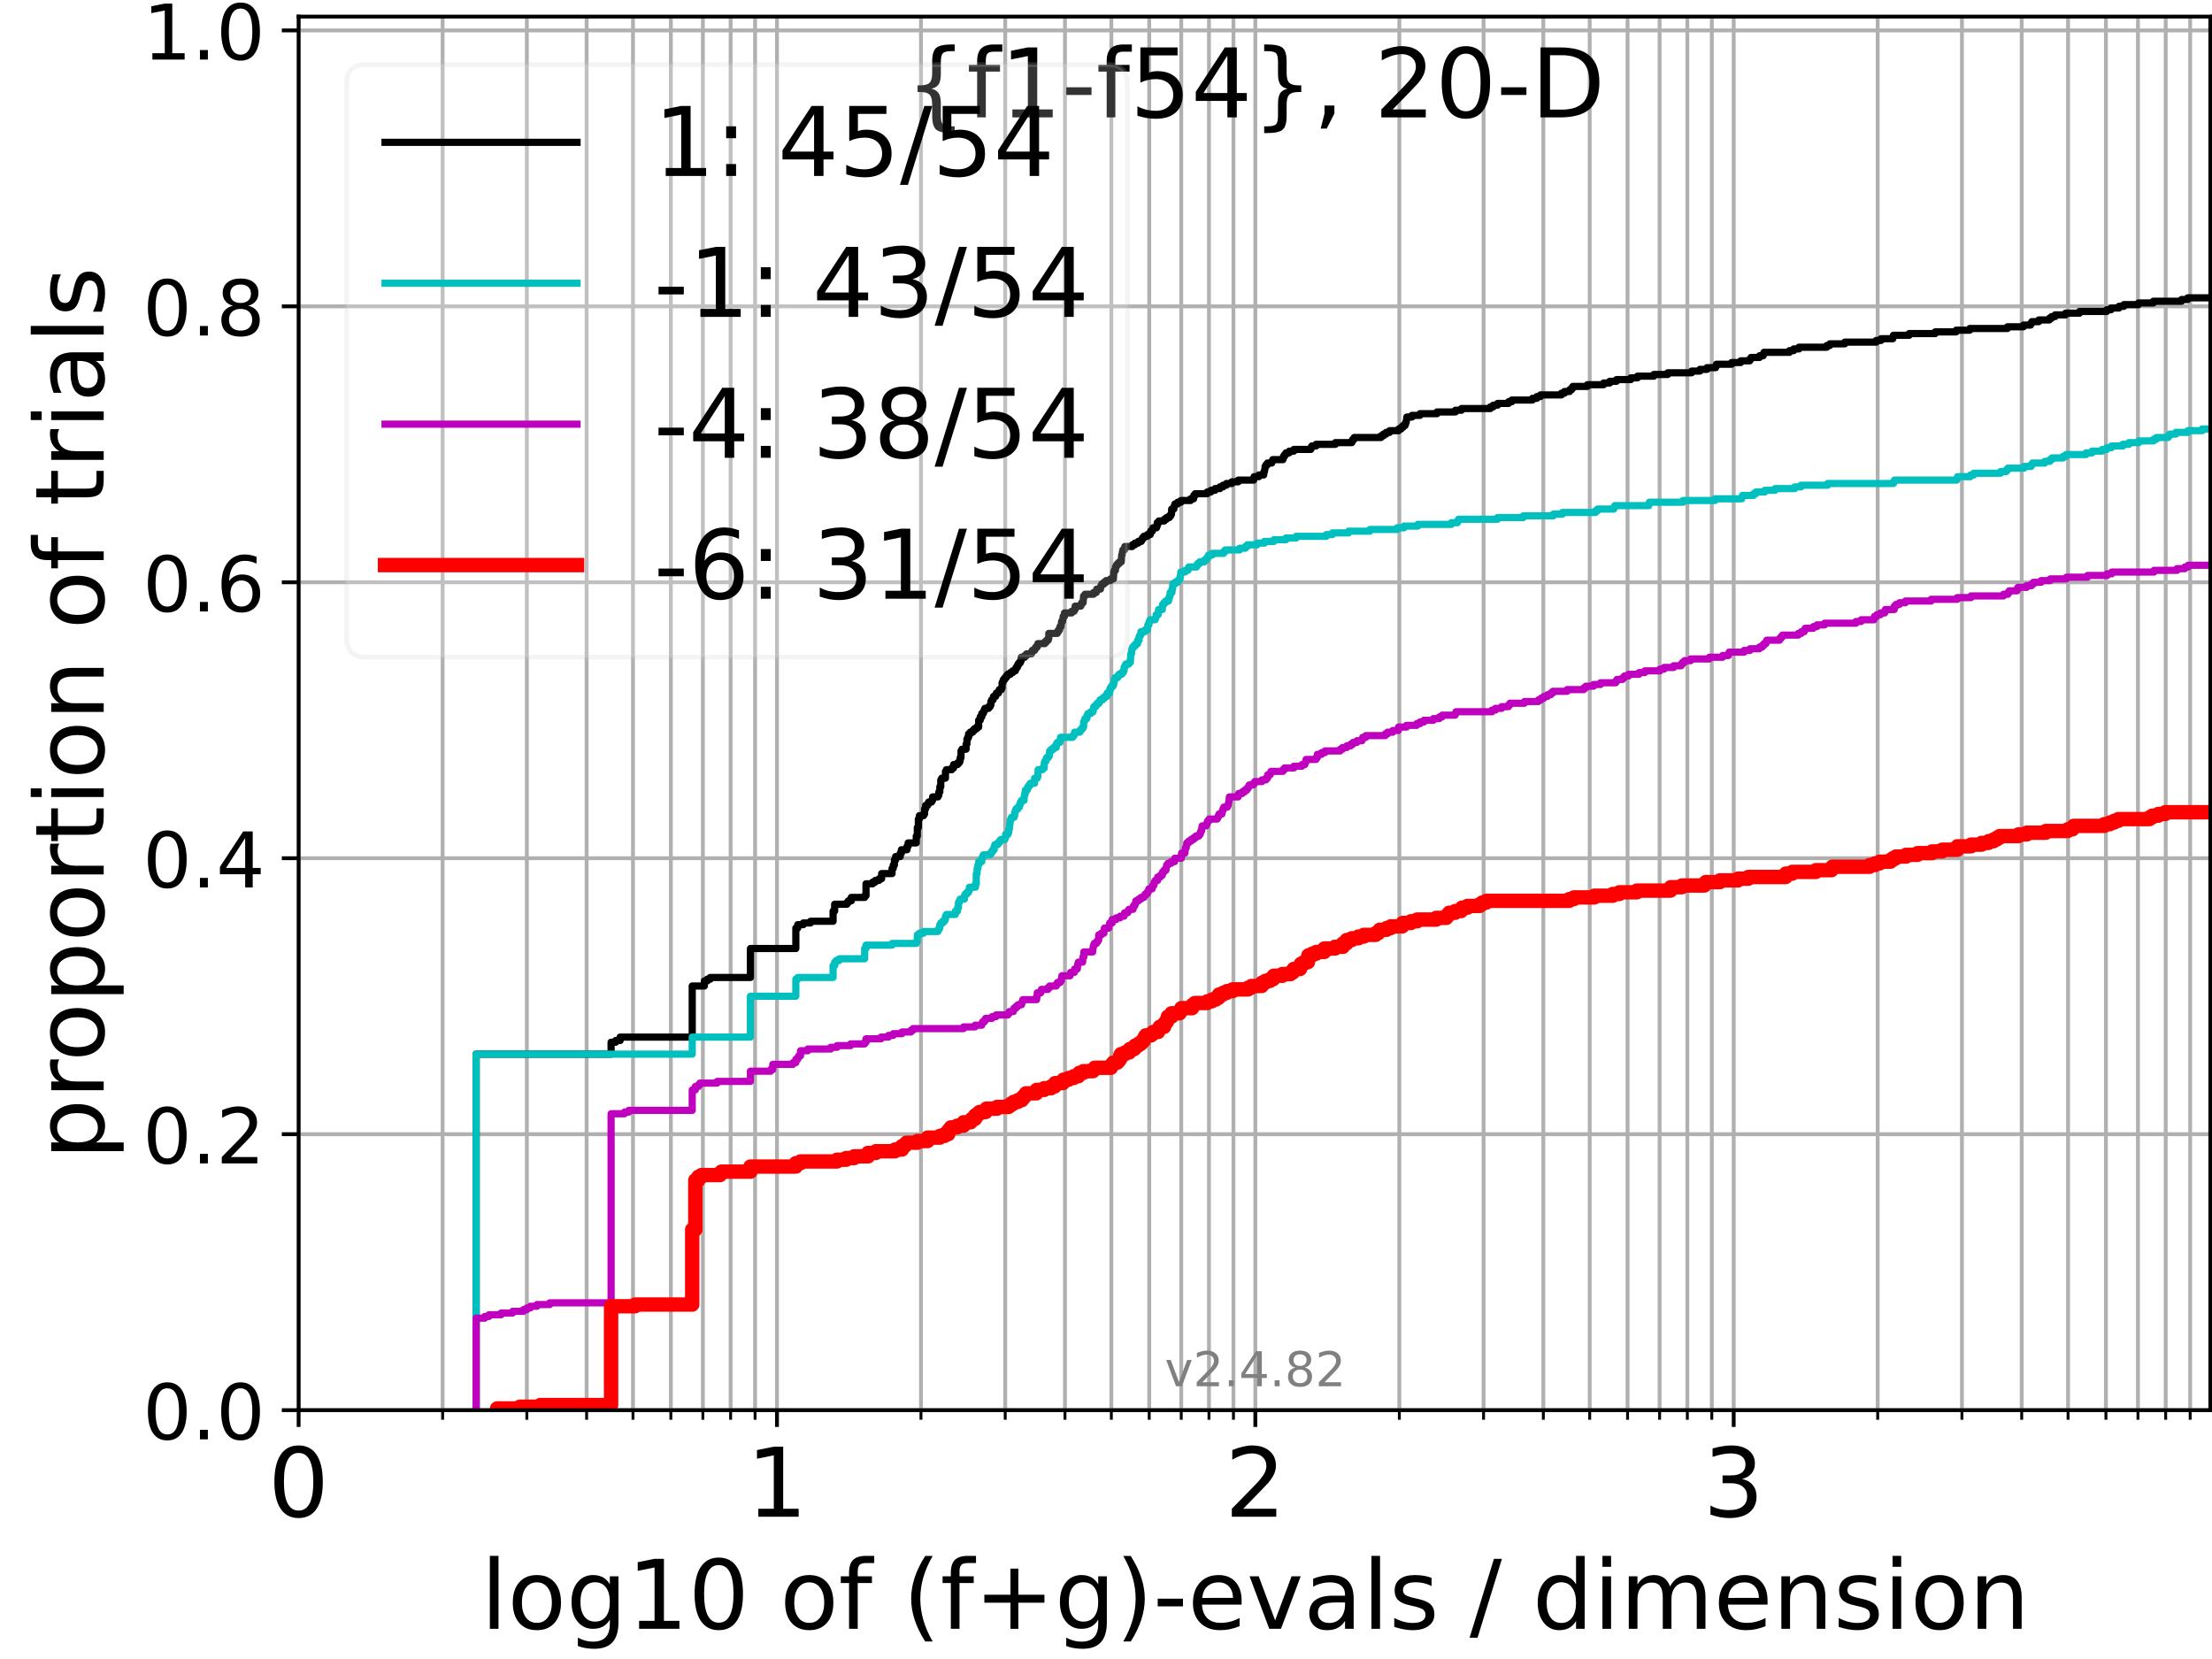 <?xml version="1.0" encoding="utf-8" standalone="no"?>
<!DOCTYPE svg PUBLIC "-//W3C//DTD SVG 1.1//EN"
  "http://www.w3.org/Graphics/SVG/1.1/DTD/svg11.dtd">
<!-- Created with matplotlib (https://matplotlib.org/) -->
<svg height="345.6pt" version="1.1" viewBox="0 0 460.8 345.6" width="460.8pt" xmlns="http://www.w3.org/2000/svg" xmlns:xlink="http://www.w3.org/1999/xlink">
 <defs>
  <style type="text/css">*{stroke-linecap:butt;stroke-linejoin:round;}</style>
 </defs>
 <g id="figure_1">
  <g id="patch_1">
   <path d="M 0 345.6 
L 460.8 345.6 
L 460.8 0 
L 0 0 
z
" style="fill:#ffffff;"/>
  </g>
  <g id="axes_1">
   <g id="patch_2">
    <path d="M 62.208 293.76 
L 460.8 293.76 
L 460.8 3.456 
L 62.208 3.456 
z
" style="fill:#ffffff;"/>
   </g>
   <g id="matplotlib.axis_1">
    <g id="xtick_1">
     <g id="line2d_1">
      <path clip-path="url(#p24dacc3add)" d="M 62.208 293.76 
L 62.208 3.456 
" style="fill:none;stroke:#b0b0b0;stroke-linecap:square;stroke-width:0.8;"/>
     </g>
     <g id="line2d_2">
      <defs>
       <path d="M 0 0 
L 0 3.5 
" id="me474ce9478" style="stroke:#000000;stroke-width:0.8;"/>
      </defs>
      <g>
       <use style="stroke:#000000;stroke-width:0.8;" x="62.208" xlink:href="#me474ce9478" y="293.76"/>
      </g>
     </g>
     <g id="text_1">
      <!-- 0 -->
      <g transform="translate(55.846 315.957)scale(0.2 -0.2)">
       <defs>
        <path d="M 31.781 66.406 
Q 24.172 66.406 20.328 58.906 
Q 16.5 51.422 16.5 36.375 
Q 16.5 21.391 20.328 13.891 
Q 24.172 6.391 31.781 6.391 
Q 39.453 6.391 43.281 13.891 
Q 47.125 21.391 47.125 36.375 
Q 47.125 51.422 43.281 58.906 
Q 39.453 66.406 31.781 66.406 
z
M 31.781 74.219 
Q 44.047 74.219 50.516 64.516 
Q 56.984 54.828 56.984 36.375 
Q 56.984 17.969 50.516 8.266 
Q 44.047 -1.422 31.781 -1.422 
Q 19.531 -1.422 13.062 8.266 
Q 6.594 17.969 6.594 36.375 
Q 6.594 54.828 13.062 64.516 
Q 19.531 74.219 31.781 74.219 
z
" id="DejaVuSans-48"/>
       </defs>
       <use xlink:href="#DejaVuSans-48"/>
      </g>
     </g>
    </g>
    <g id="xtick_2">
     <g id="line2d_3">
      <path clip-path="url(#p24dacc3add)" d="M 161.859 293.76 
L 161.859 3.456 
" style="fill:none;stroke:#b0b0b0;stroke-linecap:square;stroke-width:0.8;"/>
     </g>
     <g id="line2d_4">
      <g>
       <use style="stroke:#000000;stroke-width:0.8;" x="161.859" xlink:href="#me474ce9478" y="293.76"/>
      </g>
     </g>
     <g id="text_2">
      <!-- 1 -->
      <g transform="translate(155.496 315.957)scale(0.2 -0.2)">
       <defs>
        <path d="M 12.406 8.297 
L 28.516 8.297 
L 28.516 63.922 
L 10.984 60.406 
L 10.984 69.391 
L 28.422 72.906 
L 38.281 72.906 
L 38.281 8.297 
L 54.391 8.297 
L 54.391 0 
L 12.406 0 
z
" id="DejaVuSans-49"/>
       </defs>
       <use xlink:href="#DejaVuSans-49"/>
      </g>
     </g>
    </g>
    <g id="xtick_3">
     <g id="line2d_5">
      <path clip-path="url(#p24dacc3add)" d="M 261.51 293.76 
L 261.51 3.456 
" style="fill:none;stroke:#b0b0b0;stroke-linecap:square;stroke-width:0.8;"/>
     </g>
     <g id="line2d_6">
      <g>
       <use style="stroke:#000000;stroke-width:0.8;" x="261.51" xlink:href="#me474ce9478" y="293.76"/>
      </g>
     </g>
     <g id="text_3">
      <!-- 2 -->
      <g transform="translate(255.147 315.957)scale(0.2 -0.2)">
       <defs>
        <path d="M 19.188 8.297 
L 53.609 8.297 
L 53.609 0 
L 7.328 0 
L 7.328 8.297 
Q 12.938 14.109 22.625 23.891 
Q 32.328 33.688 34.812 36.531 
Q 39.547 41.844 41.422 45.531 
Q 43.312 49.219 43.312 52.781 
Q 43.312 58.594 39.234 62.25 
Q 35.156 65.922 28.609 65.922 
Q 23.969 65.922 18.812 64.312 
Q 13.672 62.703 7.812 59.422 
L 7.812 69.391 
Q 13.766 71.781 18.938 73 
Q 24.125 74.219 28.422 74.219 
Q 39.75 74.219 46.484 68.547 
Q 53.219 62.891 53.219 53.422 
Q 53.219 48.922 51.531 44.891 
Q 49.859 40.875 45.406 35.406 
Q 44.188 33.984 37.641 27.219 
Q 31.109 20.453 19.188 8.297 
z
" id="DejaVuSans-50"/>
       </defs>
       <use xlink:href="#DejaVuSans-50"/>
      </g>
     </g>
    </g>
    <g id="xtick_4">
     <g id="line2d_7">
      <path clip-path="url(#p24dacc3add)" d="M 361.161 293.76 
L 361.161 3.456 
" style="fill:none;stroke:#b0b0b0;stroke-linecap:square;stroke-width:0.8;"/>
     </g>
     <g id="line2d_8">
      <g>
       <use style="stroke:#000000;stroke-width:0.8;" x="361.161" xlink:href="#me474ce9478" y="293.76"/>
      </g>
     </g>
     <g id="text_4">
      <!-- 3 -->
      <g transform="translate(354.798 315.957)scale(0.2 -0.2)">
       <defs>
        <path d="M 40.578 39.312 
Q 47.656 37.797 51.625 33 
Q 55.609 28.219 55.609 21.188 
Q 55.609 10.406 48.188 4.484 
Q 40.766 -1.422 27.094 -1.422 
Q 22.516 -1.422 17.656 -0.516 
Q 12.797 0.391 7.625 2.203 
L 7.625 11.719 
Q 11.719 9.328 16.594 8.109 
Q 21.484 6.891 26.812 6.891 
Q 36.078 6.891 40.938 10.547 
Q 45.797 14.203 45.797 21.188 
Q 45.797 27.641 41.281 31.266 
Q 36.766 34.906 28.719 34.906 
L 20.219 34.906 
L 20.219 43.016 
L 29.109 43.016 
Q 36.375 43.016 40.234 45.922 
Q 44.094 48.828 44.094 54.297 
Q 44.094 59.906 40.109 62.906 
Q 36.141 65.922 28.719 65.922 
Q 24.656 65.922 20.016 65.031 
Q 15.375 64.156 9.812 62.312 
L 9.812 71.094 
Q 15.438 72.656 20.344 73.438 
Q 25.25 74.219 29.594 74.219 
Q 40.828 74.219 47.359 69.109 
Q 53.906 64.016 53.906 55.328 
Q 53.906 49.266 50.438 45.094 
Q 46.969 40.922 40.578 39.312 
z
" id="DejaVuSans-51"/>
       </defs>
       <use xlink:href="#DejaVuSans-51"/>
      </g>
     </g>
    </g>
    <g id="xtick_5">
     <g id="line2d_9">
      <path clip-path="url(#p24dacc3add)" d="M 92.206 293.76 
L 92.206 3.456 
" style="fill:none;stroke:#b0b0b0;stroke-linecap:square;stroke-width:0.8;"/>
     </g>
     <g id="line2d_10">
      <defs>
       <path d="M 0 0 
L 0 2 
" id="m8b672ef3a3" style="stroke:#000000;stroke-width:0.6;"/>
      </defs>
      <g>
       <use style="stroke:#000000;stroke-width:0.6;" x="92.206" xlink:href="#m8b672ef3a3" y="293.76"/>
      </g>
     </g>
    </g>
    <g id="xtick_6">
     <g id="line2d_11">
      <path clip-path="url(#p24dacc3add)" d="M 109.754 293.76 
L 109.754 3.456 
" style="fill:none;stroke:#b0b0b0;stroke-linecap:square;stroke-width:0.8;"/>
     </g>
     <g id="line2d_12">
      <g>
       <use style="stroke:#000000;stroke-width:0.6;" x="109.754" xlink:href="#m8b672ef3a3" y="293.76"/>
      </g>
     </g>
    </g>
    <g id="xtick_7">
     <g id="line2d_13">
      <path clip-path="url(#p24dacc3add)" d="M 122.204 293.76 
L 122.204 3.456 
" style="fill:none;stroke:#b0b0b0;stroke-linecap:square;stroke-width:0.8;"/>
     </g>
     <g id="line2d_14">
      <g>
       <use style="stroke:#000000;stroke-width:0.6;" x="122.204" xlink:href="#m8b672ef3a3" y="293.76"/>
      </g>
     </g>
    </g>
    <g id="xtick_8">
     <g id="line2d_15">
      <path clip-path="url(#p24dacc3add)" d="M 131.861 293.76 
L 131.861 3.456 
" style="fill:none;stroke:#b0b0b0;stroke-linecap:square;stroke-width:0.8;"/>
     </g>
     <g id="line2d_16">
      <g>
       <use style="stroke:#000000;stroke-width:0.6;" x="131.861" xlink:href="#m8b672ef3a3" y="293.76"/>
      </g>
     </g>
    </g>
    <g id="xtick_9">
     <g id="line2d_17">
      <path clip-path="url(#p24dacc3add)" d="M 139.751 293.76 
L 139.751 3.456 
" style="fill:none;stroke:#b0b0b0;stroke-linecap:square;stroke-width:0.8;"/>
     </g>
     <g id="line2d_18">
      <g>
       <use style="stroke:#000000;stroke-width:0.6;" x="139.751" xlink:href="#m8b672ef3a3" y="293.76"/>
      </g>
     </g>
    </g>
    <g id="xtick_10">
     <g id="line2d_19">
      <path clip-path="url(#p24dacc3add)" d="M 146.423 293.76 
L 146.423 3.456 
" style="fill:none;stroke:#b0b0b0;stroke-linecap:square;stroke-width:0.8;"/>
     </g>
     <g id="line2d_20">
      <g>
       <use style="stroke:#000000;stroke-width:0.6;" x="146.423" xlink:href="#m8b672ef3a3" y="293.76"/>
      </g>
     </g>
    </g>
    <g id="xtick_11">
     <g id="line2d_21">
      <path clip-path="url(#p24dacc3add)" d="M 152.202 293.76 
L 152.202 3.456 
" style="fill:none;stroke:#b0b0b0;stroke-linecap:square;stroke-width:0.8;"/>
     </g>
     <g id="line2d_22">
      <g>
       <use style="stroke:#000000;stroke-width:0.6;" x="152.202" xlink:href="#m8b672ef3a3" y="293.76"/>
      </g>
     </g>
    </g>
    <g id="xtick_12">
     <g id="line2d_23">
      <path clip-path="url(#p24dacc3add)" d="M 157.299 293.76 
L 157.299 3.456 
" style="fill:none;stroke:#b0b0b0;stroke-linecap:square;stroke-width:0.8;"/>
     </g>
     <g id="line2d_24">
      <g>
       <use style="stroke:#000000;stroke-width:0.6;" x="157.299" xlink:href="#m8b672ef3a3" y="293.76"/>
      </g>
     </g>
    </g>
    <g id="xtick_13">
     <g id="line2d_25">
      <path clip-path="url(#p24dacc3add)" d="M 191.857 293.76 
L 191.857 3.456 
" style="fill:none;stroke:#b0b0b0;stroke-linecap:square;stroke-width:0.8;"/>
     </g>
     <g id="line2d_26">
      <g>
       <use style="stroke:#000000;stroke-width:0.6;" x="191.857" xlink:href="#m8b672ef3a3" y="293.76"/>
      </g>
     </g>
    </g>
    <g id="xtick_14">
     <g id="line2d_27">
      <path clip-path="url(#p24dacc3add)" d="M 209.404 293.76 
L 209.404 3.456 
" style="fill:none;stroke:#b0b0b0;stroke-linecap:square;stroke-width:0.8;"/>
     </g>
     <g id="line2d_28">
      <g>
       <use style="stroke:#000000;stroke-width:0.6;" x="209.404" xlink:href="#m8b672ef3a3" y="293.76"/>
      </g>
     </g>
    </g>
    <g id="xtick_15">
     <g id="line2d_29">
      <path clip-path="url(#p24dacc3add)" d="M 221.855 293.76 
L 221.855 3.456 
" style="fill:none;stroke:#b0b0b0;stroke-linecap:square;stroke-width:0.8;"/>
     </g>
     <g id="line2d_30">
      <g>
       <use style="stroke:#000000;stroke-width:0.6;" x="221.855" xlink:href="#m8b672ef3a3" y="293.76"/>
      </g>
     </g>
    </g>
    <g id="xtick_16">
     <g id="line2d_31">
      <path clip-path="url(#p24dacc3add)" d="M 231.512 293.76 
L 231.512 3.456 
" style="fill:none;stroke:#b0b0b0;stroke-linecap:square;stroke-width:0.8;"/>
     </g>
     <g id="line2d_32">
      <g>
       <use style="stroke:#000000;stroke-width:0.6;" x="231.512" xlink:href="#m8b672ef3a3" y="293.76"/>
      </g>
     </g>
    </g>
    <g id="xtick_17">
     <g id="line2d_33">
      <path clip-path="url(#p24dacc3add)" d="M 239.402 293.76 
L 239.402 3.456 
" style="fill:none;stroke:#b0b0b0;stroke-linecap:square;stroke-width:0.8;"/>
     </g>
     <g id="line2d_34">
      <g>
       <use style="stroke:#000000;stroke-width:0.6;" x="239.402" xlink:href="#m8b672ef3a3" y="293.76"/>
      </g>
     </g>
    </g>
    <g id="xtick_18">
     <g id="line2d_35">
      <path clip-path="url(#p24dacc3add)" d="M 246.074 293.76 
L 246.074 3.456 
" style="fill:none;stroke:#b0b0b0;stroke-linecap:square;stroke-width:0.8;"/>
     </g>
     <g id="line2d_36">
      <g>
       <use style="stroke:#000000;stroke-width:0.6;" x="246.074" xlink:href="#m8b672ef3a3" y="293.76"/>
      </g>
     </g>
    </g>
    <g id="xtick_19">
     <g id="line2d_37">
      <path clip-path="url(#p24dacc3add)" d="M 251.853 293.76 
L 251.853 3.456 
" style="fill:none;stroke:#b0b0b0;stroke-linecap:square;stroke-width:0.8;"/>
     </g>
     <g id="line2d_38">
      <g>
       <use style="stroke:#000000;stroke-width:0.6;" x="251.853" xlink:href="#m8b672ef3a3" y="293.76"/>
      </g>
     </g>
    </g>
    <g id="xtick_20">
     <g id="line2d_39">
      <path clip-path="url(#p24dacc3add)" d="M 256.95 293.76 
L 256.95 3.456 
" style="fill:none;stroke:#b0b0b0;stroke-linecap:square;stroke-width:0.8;"/>
     </g>
     <g id="line2d_40">
      <g>
       <use style="stroke:#000000;stroke-width:0.6;" x="256.95" xlink:href="#m8b672ef3a3" y="293.76"/>
      </g>
     </g>
    </g>
    <g id="xtick_21">
     <g id="line2d_41">
      <path clip-path="url(#p24dacc3add)" d="M 291.508 293.76 
L 291.508 3.456 
" style="fill:none;stroke:#b0b0b0;stroke-linecap:square;stroke-width:0.8;"/>
     </g>
     <g id="line2d_42">
      <g>
       <use style="stroke:#000000;stroke-width:0.6;" x="291.508" xlink:href="#m8b672ef3a3" y="293.76"/>
      </g>
     </g>
    </g>
    <g id="xtick_22">
     <g id="line2d_43">
      <path clip-path="url(#p24dacc3add)" d="M 309.055 293.76 
L 309.055 3.456 
" style="fill:none;stroke:#b0b0b0;stroke-linecap:square;stroke-width:0.8;"/>
     </g>
     <g id="line2d_44">
      <g>
       <use style="stroke:#000000;stroke-width:0.6;" x="309.055" xlink:href="#m8b672ef3a3" y="293.76"/>
      </g>
     </g>
    </g>
    <g id="xtick_23">
     <g id="line2d_45">
      <path clip-path="url(#p24dacc3add)" d="M 321.506 293.76 
L 321.506 3.456 
" style="fill:none;stroke:#b0b0b0;stroke-linecap:square;stroke-width:0.8;"/>
     </g>
     <g id="line2d_46">
      <g>
       <use style="stroke:#000000;stroke-width:0.6;" x="321.506" xlink:href="#m8b672ef3a3" y="293.76"/>
      </g>
     </g>
    </g>
    <g id="xtick_24">
     <g id="line2d_47">
      <path clip-path="url(#p24dacc3add)" d="M 331.163 293.76 
L 331.163 3.456 
" style="fill:none;stroke:#b0b0b0;stroke-linecap:square;stroke-width:0.8;"/>
     </g>
     <g id="line2d_48">
      <g>
       <use style="stroke:#000000;stroke-width:0.6;" x="331.163" xlink:href="#m8b672ef3a3" y="293.76"/>
      </g>
     </g>
    </g>
    <g id="xtick_25">
     <g id="line2d_49">
      <path clip-path="url(#p24dacc3add)" d="M 339.053 293.76 
L 339.053 3.456 
" style="fill:none;stroke:#b0b0b0;stroke-linecap:square;stroke-width:0.8;"/>
     </g>
     <g id="line2d_50">
      <g>
       <use style="stroke:#000000;stroke-width:0.6;" x="339.053" xlink:href="#m8b672ef3a3" y="293.76"/>
      </g>
     </g>
    </g>
    <g id="xtick_26">
     <g id="line2d_51">
      <path clip-path="url(#p24dacc3add)" d="M 345.725 293.76 
L 345.725 3.456 
" style="fill:none;stroke:#b0b0b0;stroke-linecap:square;stroke-width:0.8;"/>
     </g>
     <g id="line2d_52">
      <g>
       <use style="stroke:#000000;stroke-width:0.6;" x="345.725" xlink:href="#m8b672ef3a3" y="293.76"/>
      </g>
     </g>
    </g>
    <g id="xtick_27">
     <g id="line2d_53">
      <path clip-path="url(#p24dacc3add)" d="M 351.504 293.76 
L 351.504 3.456 
" style="fill:none;stroke:#b0b0b0;stroke-linecap:square;stroke-width:0.8;"/>
     </g>
     <g id="line2d_54">
      <g>
       <use style="stroke:#000000;stroke-width:0.6;" x="351.504" xlink:href="#m8b672ef3a3" y="293.76"/>
      </g>
     </g>
    </g>
    <g id="xtick_28">
     <g id="line2d_55">
      <path clip-path="url(#p24dacc3add)" d="M 356.601 293.76 
L 356.601 3.456 
" style="fill:none;stroke:#b0b0b0;stroke-linecap:square;stroke-width:0.8;"/>
     </g>
     <g id="line2d_56">
      <g>
       <use style="stroke:#000000;stroke-width:0.6;" x="356.601" xlink:href="#m8b672ef3a3" y="293.76"/>
      </g>
     </g>
    </g>
    <g id="xtick_29">
     <g id="line2d_57">
      <path clip-path="url(#p24dacc3add)" d="M 391.159 293.76 
L 391.159 3.456 
" style="fill:none;stroke:#b0b0b0;stroke-linecap:square;stroke-width:0.8;"/>
     </g>
     <g id="line2d_58">
      <g>
       <use style="stroke:#000000;stroke-width:0.6;" x="391.159" xlink:href="#m8b672ef3a3" y="293.76"/>
      </g>
     </g>
    </g>
    <g id="xtick_30">
     <g id="line2d_59">
      <path clip-path="url(#p24dacc3add)" d="M 408.706 293.76 
L 408.706 3.456 
" style="fill:none;stroke:#b0b0b0;stroke-linecap:square;stroke-width:0.8;"/>
     </g>
     <g id="line2d_60">
      <g>
       <use style="stroke:#000000;stroke-width:0.6;" x="408.706" xlink:href="#m8b672ef3a3" y="293.76"/>
      </g>
     </g>
    </g>
    <g id="xtick_31">
     <g id="line2d_61">
      <path clip-path="url(#p24dacc3add)" d="M 421.157 293.76 
L 421.157 3.456 
" style="fill:none;stroke:#b0b0b0;stroke-linecap:square;stroke-width:0.8;"/>
     </g>
     <g id="line2d_62">
      <g>
       <use style="stroke:#000000;stroke-width:0.6;" x="421.157" xlink:href="#m8b672ef3a3" y="293.76"/>
      </g>
     </g>
    </g>
    <g id="xtick_32">
     <g id="line2d_63">
      <path clip-path="url(#p24dacc3add)" d="M 430.814 293.76 
L 430.814 3.456 
" style="fill:none;stroke:#b0b0b0;stroke-linecap:square;stroke-width:0.8;"/>
     </g>
     <g id="line2d_64">
      <g>
       <use style="stroke:#000000;stroke-width:0.6;" x="430.814" xlink:href="#m8b672ef3a3" y="293.76"/>
      </g>
     </g>
    </g>
    <g id="xtick_33">
     <g id="line2d_65">
      <path clip-path="url(#p24dacc3add)" d="M 438.704 293.76 
L 438.704 3.456 
" style="fill:none;stroke:#b0b0b0;stroke-linecap:square;stroke-width:0.8;"/>
     </g>
     <g id="line2d_66">
      <g>
       <use style="stroke:#000000;stroke-width:0.6;" x="438.704" xlink:href="#m8b672ef3a3" y="293.76"/>
      </g>
     </g>
    </g>
    <g id="xtick_34">
     <g id="line2d_67">
      <path clip-path="url(#p24dacc3add)" d="M 445.376 293.76 
L 445.376 3.456 
" style="fill:none;stroke:#b0b0b0;stroke-linecap:square;stroke-width:0.8;"/>
     </g>
     <g id="line2d_68">
      <g>
       <use style="stroke:#000000;stroke-width:0.6;" x="445.376" xlink:href="#m8b672ef3a3" y="293.76"/>
      </g>
     </g>
    </g>
    <g id="xtick_35">
     <g id="line2d_69">
      <path clip-path="url(#p24dacc3add)" d="M 451.155 293.76 
L 451.155 3.456 
" style="fill:none;stroke:#b0b0b0;stroke-linecap:square;stroke-width:0.8;"/>
     </g>
     <g id="line2d_70">
      <g>
       <use style="stroke:#000000;stroke-width:0.6;" x="451.155" xlink:href="#m8b672ef3a3" y="293.76"/>
      </g>
     </g>
    </g>
    <g id="xtick_36">
     <g id="line2d_71">
      <path clip-path="url(#p24dacc3add)" d="M 456.252 293.76 
L 456.252 3.456 
" style="fill:none;stroke:#b0b0b0;stroke-linecap:square;stroke-width:0.8;"/>
     </g>
     <g id="line2d_72">
      <g>
       <use style="stroke:#000000;stroke-width:0.6;" x="456.252" xlink:href="#m8b672ef3a3" y="293.76"/>
      </g>
     </g>
    </g>
    <g id="text_5">
     <!-- log10 of (f+g)-evals / dimension -->
     <g transform="translate(100.165 339.313)scale(0.2 -0.2)">
      <defs>
       <path d="M 9.422 75.984 
L 18.406 75.984 
L 18.406 0 
L 9.422 0 
z
" id="DejaVuSans-108"/>
       <path d="M 30.609 48.391 
Q 23.391 48.391 19.188 42.75 
Q 14.984 37.109 14.984 27.297 
Q 14.984 17.484 19.156 11.844 
Q 23.344 6.203 30.609 6.203 
Q 37.797 6.203 41.984 11.859 
Q 46.188 17.531 46.188 27.297 
Q 46.188 37.016 41.984 42.703 
Q 37.797 48.391 30.609 48.391 
z
M 30.609 56 
Q 42.328 56 49.016 48.375 
Q 55.719 40.766 55.719 27.297 
Q 55.719 13.875 49.016 6.219 
Q 42.328 -1.422 30.609 -1.422 
Q 18.844 -1.422 12.172 6.219 
Q 5.516 13.875 5.516 27.297 
Q 5.516 40.766 12.172 48.375 
Q 18.844 56 30.609 56 
z
" id="DejaVuSans-111"/>
       <path d="M 45.406 27.984 
Q 45.406 37.75 41.375 43.109 
Q 37.359 48.484 30.078 48.484 
Q 22.859 48.484 18.828 43.109 
Q 14.797 37.75 14.797 27.984 
Q 14.797 18.266 18.828 12.891 
Q 22.859 7.516 30.078 7.516 
Q 37.359 7.516 41.375 12.891 
Q 45.406 18.266 45.406 27.984 
z
M 54.391 6.781 
Q 54.391 -7.172 48.188 -13.984 
Q 42 -20.797 29.203 -20.797 
Q 24.469 -20.797 20.266 -20.094 
Q 16.062 -19.391 12.109 -17.922 
L 12.109 -9.188 
Q 16.062 -11.328 19.922 -12.344 
Q 23.781 -13.375 27.781 -13.375 
Q 36.625 -13.375 41.016 -8.766 
Q 45.406 -4.156 45.406 5.172 
L 45.406 9.625 
Q 42.625 4.781 38.281 2.391 
Q 33.938 0 27.875 0 
Q 17.828 0 11.672 7.656 
Q 5.516 15.328 5.516 27.984 
Q 5.516 40.672 11.672 48.328 
Q 17.828 56 27.875 56 
Q 33.938 56 38.281 53.609 
Q 42.625 51.219 45.406 46.391 
L 45.406 54.688 
L 54.391 54.688 
z
" id="DejaVuSans-103"/>
       <path id="DejaVuSans-32"/>
       <path d="M 37.109 75.984 
L 37.109 68.5 
L 28.516 68.5 
Q 23.688 68.5 21.797 66.547 
Q 19.922 64.594 19.922 59.516 
L 19.922 54.688 
L 34.719 54.688 
L 34.719 47.703 
L 19.922 47.703 
L 19.922 0 
L 10.891 0 
L 10.891 47.703 
L 2.297 47.703 
L 2.297 54.688 
L 10.891 54.688 
L 10.891 58.5 
Q 10.891 67.625 15.141 71.797 
Q 19.391 75.984 28.609 75.984 
z
" id="DejaVuSans-102"/>
       <path d="M 31 75.875 
Q 24.469 64.656 21.281 53.656 
Q 18.109 42.672 18.109 31.391 
Q 18.109 20.125 21.312 9.062 
Q 24.516 -2 31 -13.188 
L 23.188 -13.188 
Q 15.875 -1.703 12.234 9.375 
Q 8.594 20.453 8.594 31.391 
Q 8.594 42.281 12.203 53.312 
Q 15.828 64.359 23.188 75.875 
z
" id="DejaVuSans-40"/>
       <path d="M 46 62.703 
L 46 35.5 
L 73.188 35.5 
L 73.188 27.203 
L 46 27.203 
L 46 0 
L 37.797 0 
L 37.797 27.203 
L 10.594 27.203 
L 10.594 35.5 
L 37.797 35.5 
L 37.797 62.703 
z
" id="DejaVuSans-43"/>
       <path d="M 8.016 75.875 
L 15.828 75.875 
Q 23.141 64.359 26.781 53.312 
Q 30.422 42.281 30.422 31.391 
Q 30.422 20.453 26.781 9.375 
Q 23.141 -1.703 15.828 -13.188 
L 8.016 -13.188 
Q 14.5 -2 17.703 9.062 
Q 20.906 20.125 20.906 31.391 
Q 20.906 42.672 17.703 53.656 
Q 14.5 64.656 8.016 75.875 
z
" id="DejaVuSans-41"/>
       <path d="M 4.891 31.391 
L 31.203 31.391 
L 31.203 23.391 
L 4.891 23.391 
z
" id="DejaVuSans-45"/>
       <path d="M 56.203 29.594 
L 56.203 25.203 
L 14.891 25.203 
Q 15.484 15.922 20.484 11.062 
Q 25.484 6.203 34.422 6.203 
Q 39.594 6.203 44.453 7.469 
Q 49.312 8.734 54.109 11.281 
L 54.109 2.781 
Q 49.266 0.734 44.188 -0.344 
Q 39.109 -1.422 33.891 -1.422 
Q 20.797 -1.422 13.156 6.188 
Q 5.516 13.812 5.516 26.812 
Q 5.516 40.234 12.766 48.109 
Q 20.016 56 32.328 56 
Q 43.359 56 49.781 48.891 
Q 56.203 41.797 56.203 29.594 
z
M 47.219 32.234 
Q 47.125 39.594 43.094 43.984 
Q 39.062 48.391 32.422 48.391 
Q 24.906 48.391 20.391 44.141 
Q 15.875 39.891 15.188 32.172 
z
" id="DejaVuSans-101"/>
       <path d="M 2.984 54.688 
L 12.5 54.688 
L 29.594 8.797 
L 46.688 54.688 
L 56.203 54.688 
L 35.688 0 
L 23.484 0 
z
" id="DejaVuSans-118"/>
       <path d="M 34.281 27.484 
Q 23.391 27.484 19.188 25 
Q 14.984 22.516 14.984 16.5 
Q 14.984 11.719 18.141 8.906 
Q 21.297 6.109 26.703 6.109 
Q 34.188 6.109 38.703 11.406 
Q 43.219 16.703 43.219 25.484 
L 43.219 27.484 
z
M 52.203 31.203 
L 52.203 0 
L 43.219 0 
L 43.219 8.297 
Q 40.141 3.328 35.547 0.953 
Q 30.953 -1.422 24.312 -1.422 
Q 15.922 -1.422 10.953 3.297 
Q 6 8.016 6 15.922 
Q 6 25.141 12.172 29.828 
Q 18.359 34.516 30.609 34.516 
L 43.219 34.516 
L 43.219 35.406 
Q 43.219 41.609 39.141 45 
Q 35.062 48.391 27.688 48.391 
Q 23 48.391 18.547 47.266 
Q 14.109 46.141 10.016 43.891 
L 10.016 52.203 
Q 14.938 54.109 19.578 55.047 
Q 24.219 56 28.609 56 
Q 40.484 56 46.344 49.844 
Q 52.203 43.703 52.203 31.203 
z
" id="DejaVuSans-97"/>
       <path d="M 44.281 53.078 
L 44.281 44.578 
Q 40.484 46.531 36.375 47.5 
Q 32.281 48.484 27.875 48.484 
Q 21.188 48.484 17.844 46.438 
Q 14.5 44.391 14.5 40.281 
Q 14.5 37.156 16.891 35.375 
Q 19.281 33.594 26.516 31.984 
L 29.594 31.297 
Q 39.156 29.25 43.188 25.516 
Q 47.219 21.781 47.219 15.094 
Q 47.219 7.469 41.188 3.016 
Q 35.156 -1.422 24.609 -1.422 
Q 20.219 -1.422 15.453 -0.562 
Q 10.688 0.297 5.422 2 
L 5.422 11.281 
Q 10.406 8.688 15.234 7.391 
Q 20.062 6.109 24.812 6.109 
Q 31.156 6.109 34.562 8.281 
Q 37.984 10.453 37.984 14.406 
Q 37.984 18.062 35.516 20.016 
Q 33.062 21.969 24.703 23.781 
L 21.578 24.516 
Q 13.234 26.266 9.516 29.906 
Q 5.812 33.547 5.812 39.891 
Q 5.812 47.609 11.281 51.797 
Q 16.75 56 26.812 56 
Q 31.781 56 36.172 55.266 
Q 40.578 54.547 44.281 53.078 
z
" id="DejaVuSans-115"/>
       <path d="M 25.391 72.906 
L 33.688 72.906 
L 8.297 -9.281 
L 0 -9.281 
z
" id="DejaVuSans-47"/>
       <path d="M 45.406 46.391 
L 45.406 75.984 
L 54.391 75.984 
L 54.391 0 
L 45.406 0 
L 45.406 8.203 
Q 42.578 3.328 38.25 0.953 
Q 33.938 -1.422 27.875 -1.422 
Q 17.969 -1.422 11.734 6.484 
Q 5.516 14.406 5.516 27.297 
Q 5.516 40.188 11.734 48.094 
Q 17.969 56 27.875 56 
Q 33.938 56 38.25 53.625 
Q 42.578 51.266 45.406 46.391 
z
M 14.797 27.297 
Q 14.797 17.391 18.875 11.75 
Q 22.953 6.109 30.078 6.109 
Q 37.203 6.109 41.297 11.75 
Q 45.406 17.391 45.406 27.297 
Q 45.406 37.203 41.297 42.844 
Q 37.203 48.484 30.078 48.484 
Q 22.953 48.484 18.875 42.844 
Q 14.797 37.203 14.797 27.297 
z
" id="DejaVuSans-100"/>
       <path d="M 9.422 54.688 
L 18.406 54.688 
L 18.406 0 
L 9.422 0 
z
M 9.422 75.984 
L 18.406 75.984 
L 18.406 64.594 
L 9.422 64.594 
z
" id="DejaVuSans-105"/>
       <path d="M 52 44.188 
Q 55.375 50.25 60.062 53.125 
Q 64.75 56 71.094 56 
Q 79.641 56 84.281 50.016 
Q 88.922 44.047 88.922 33.016 
L 88.922 0 
L 79.891 0 
L 79.891 32.719 
Q 79.891 40.578 77.094 44.375 
Q 74.312 48.188 68.609 48.188 
Q 61.625 48.188 57.562 43.547 
Q 53.516 38.922 53.516 30.906 
L 53.516 0 
L 44.484 0 
L 44.484 32.719 
Q 44.484 40.625 41.703 44.406 
Q 38.922 48.188 33.109 48.188 
Q 26.219 48.188 22.156 43.531 
Q 18.109 38.875 18.109 30.906 
L 18.109 0 
L 9.078 0 
L 9.078 54.688 
L 18.109 54.688 
L 18.109 46.188 
Q 21.188 51.219 25.484 53.609 
Q 29.781 56 35.688 56 
Q 41.656 56 45.828 52.969 
Q 50 49.953 52 44.188 
z
" id="DejaVuSans-109"/>
       <path d="M 54.891 33.016 
L 54.891 0 
L 45.906 0 
L 45.906 32.719 
Q 45.906 40.484 42.875 44.328 
Q 39.844 48.188 33.797 48.188 
Q 26.516 48.188 22.312 43.547 
Q 18.109 38.922 18.109 30.906 
L 18.109 0 
L 9.078 0 
L 9.078 54.688 
L 18.109 54.688 
L 18.109 46.188 
Q 21.344 51.125 25.703 53.562 
Q 30.078 56 35.797 56 
Q 45.219 56 50.047 50.172 
Q 54.891 44.344 54.891 33.016 
z
" id="DejaVuSans-110"/>
      </defs>
      <use xlink:href="#DejaVuSans-108"/>
      <use x="27.783" xlink:href="#DejaVuSans-111"/>
      <use x="88.965" xlink:href="#DejaVuSans-103"/>
      <use x="152.441" xlink:href="#DejaVuSans-49"/>
      <use x="216.064" xlink:href="#DejaVuSans-48"/>
      <use x="279.688" xlink:href="#DejaVuSans-32"/>
      <use x="311.475" xlink:href="#DejaVuSans-111"/>
      <use x="372.656" xlink:href="#DejaVuSans-102"/>
      <use x="407.861" xlink:href="#DejaVuSans-32"/>
      <use x="439.648" xlink:href="#DejaVuSans-40"/>
      <use x="478.662" xlink:href="#DejaVuSans-102"/>
      <use x="513.867" xlink:href="#DejaVuSans-43"/>
      <use x="597.656" xlink:href="#DejaVuSans-103"/>
      <use x="661.133" xlink:href="#DejaVuSans-41"/>
      <use x="700.146" xlink:href="#DejaVuSans-45"/>
      <use x="736.23" xlink:href="#DejaVuSans-101"/>
      <use x="797.754" xlink:href="#DejaVuSans-118"/>
      <use x="856.934" xlink:href="#DejaVuSans-97"/>
      <use x="918.213" xlink:href="#DejaVuSans-108"/>
      <use x="945.996" xlink:href="#DejaVuSans-115"/>
      <use x="998.096" xlink:href="#DejaVuSans-32"/>
      <use x="1029.883" xlink:href="#DejaVuSans-47"/>
      <use x="1063.574" xlink:href="#DejaVuSans-32"/>
      <use x="1095.361" xlink:href="#DejaVuSans-100"/>
      <use x="1158.838" xlink:href="#DejaVuSans-105"/>
      <use x="1186.621" xlink:href="#DejaVuSans-109"/>
      <use x="1284.033" xlink:href="#DejaVuSans-101"/>
      <use x="1345.557" xlink:href="#DejaVuSans-110"/>
      <use x="1408.936" xlink:href="#DejaVuSans-115"/>
      <use x="1461.035" xlink:href="#DejaVuSans-105"/>
      <use x="1488.818" xlink:href="#DejaVuSans-111"/>
      <use x="1550" xlink:href="#DejaVuSans-110"/>
     </g>
    </g>
   </g>
   <g id="matplotlib.axis_2">
    <g id="ytick_1">
     <g id="line2d_73">
      <path clip-path="url(#p24dacc3add)" d="M 62.208 293.76 
L 460.8 293.76 
" style="fill:none;stroke:#b0b0b0;stroke-linecap:square;stroke-width:0.8;"/>
     </g>
     <g id="line2d_74">
      <defs>
       <path d="M 0 0 
L -3.5 0 
" id="maba42ff7a6" style="stroke:#000000;stroke-width:0.8;"/>
      </defs>
      <g>
       <use style="stroke:#000000;stroke-width:0.8;" x="62.208" xlink:href="#maba42ff7a6" y="293.76"/>
      </g>
     </g>
     <g id="text_6">
      <!-- 0.0 -->
      <g transform="translate(29.763 299.839)scale(0.16 -0.16)">
       <defs>
        <path d="M 10.688 12.406 
L 21 12.406 
L 21 0 
L 10.688 0 
z
" id="DejaVuSans-46"/>
       </defs>
       <use xlink:href="#DejaVuSans-48"/>
       <use x="63.623" xlink:href="#DejaVuSans-46"/>
       <use x="95.41" xlink:href="#DejaVuSans-48"/>
      </g>
     </g>
    </g>
    <g id="ytick_2">
     <g id="line2d_75">
      <path clip-path="url(#p24dacc3add)" d="M 62.208 236.274 
L 460.8 236.274 
" style="fill:none;stroke:#b0b0b0;stroke-linecap:square;stroke-width:0.8;"/>
     </g>
     <g id="line2d_76">
      <g>
       <use style="stroke:#000000;stroke-width:0.8;" x="62.208" xlink:href="#maba42ff7a6" y="236.274"/>
      </g>
     </g>
     <g id="text_7">
      <!-- 0.2 -->
      <g transform="translate(29.763 242.353)scale(0.16 -0.16)">
       <use xlink:href="#DejaVuSans-48"/>
       <use x="63.623" xlink:href="#DejaVuSans-46"/>
       <use x="95.41" xlink:href="#DejaVuSans-50"/>
      </g>
     </g>
    </g>
    <g id="ytick_3">
     <g id="line2d_77">
      <path clip-path="url(#p24dacc3add)" d="M 62.208 178.788 
L 460.8 178.788 
" style="fill:none;stroke:#b0b0b0;stroke-linecap:square;stroke-width:0.8;"/>
     </g>
     <g id="line2d_78">
      <g>
       <use style="stroke:#000000;stroke-width:0.8;" x="62.208" xlink:href="#maba42ff7a6" y="178.788"/>
      </g>
     </g>
     <g id="text_8">
      <!-- 0.4 -->
      <g transform="translate(29.763 184.867)scale(0.16 -0.16)">
       <defs>
        <path d="M 37.797 64.312 
L 12.891 25.391 
L 37.797 25.391 
z
M 35.203 72.906 
L 47.609 72.906 
L 47.609 25.391 
L 58.016 25.391 
L 58.016 17.188 
L 47.609 17.188 
L 47.609 0 
L 37.797 0 
L 37.797 17.188 
L 4.891 17.188 
L 4.891 26.703 
z
" id="DejaVuSans-52"/>
       </defs>
       <use xlink:href="#DejaVuSans-48"/>
       <use x="63.623" xlink:href="#DejaVuSans-46"/>
       <use x="95.41" xlink:href="#DejaVuSans-52"/>
      </g>
     </g>
    </g>
    <g id="ytick_4">
     <g id="line2d_79">
      <path clip-path="url(#p24dacc3add)" d="M 62.208 121.302 
L 460.8 121.302 
" style="fill:none;stroke:#b0b0b0;stroke-linecap:square;stroke-width:0.8;"/>
     </g>
     <g id="line2d_80">
      <g>
       <use style="stroke:#000000;stroke-width:0.8;" x="62.208" xlink:href="#maba42ff7a6" y="121.302"/>
      </g>
     </g>
     <g id="text_9">
      <!-- 0.6 -->
      <g transform="translate(29.763 127.381)scale(0.16 -0.16)">
       <defs>
        <path d="M 33.016 40.375 
Q 26.375 40.375 22.484 35.828 
Q 18.609 31.297 18.609 23.391 
Q 18.609 15.531 22.484 10.953 
Q 26.375 6.391 33.016 6.391 
Q 39.656 6.391 43.531 10.953 
Q 47.406 15.531 47.406 23.391 
Q 47.406 31.297 43.531 35.828 
Q 39.656 40.375 33.016 40.375 
z
M 52.594 71.297 
L 52.594 62.312 
Q 48.875 64.062 45.094 64.984 
Q 41.312 65.922 37.594 65.922 
Q 27.828 65.922 22.672 59.328 
Q 17.531 52.734 16.797 39.406 
Q 19.672 43.656 24.016 45.922 
Q 28.375 48.188 33.594 48.188 
Q 44.578 48.188 50.953 41.516 
Q 57.328 34.859 57.328 23.391 
Q 57.328 12.156 50.688 5.359 
Q 44.047 -1.422 33.016 -1.422 
Q 20.359 -1.422 13.672 8.266 
Q 6.984 17.969 6.984 36.375 
Q 6.984 53.656 15.188 63.938 
Q 23.391 74.219 37.203 74.219 
Q 40.922 74.219 44.703 73.484 
Q 48.484 72.75 52.594 71.297 
z
" id="DejaVuSans-54"/>
       </defs>
       <use xlink:href="#DejaVuSans-48"/>
       <use x="63.623" xlink:href="#DejaVuSans-46"/>
       <use x="95.41" xlink:href="#DejaVuSans-54"/>
      </g>
     </g>
    </g>
    <g id="ytick_5">
     <g id="line2d_81">
      <path clip-path="url(#p24dacc3add)" d="M 62.208 63.816 
L 460.8 63.816 
" style="fill:none;stroke:#b0b0b0;stroke-linecap:square;stroke-width:0.8;"/>
     </g>
     <g id="line2d_82">
      <g>
       <use style="stroke:#000000;stroke-width:0.8;" x="62.208" xlink:href="#maba42ff7a6" y="63.816"/>
      </g>
     </g>
     <g id="text_10">
      <!-- 0.8 -->
      <g transform="translate(29.763 69.895)scale(0.16 -0.16)">
       <defs>
        <path d="M 31.781 34.625 
Q 24.75 34.625 20.719 30.859 
Q 16.703 27.094 16.703 20.516 
Q 16.703 13.922 20.719 10.156 
Q 24.75 6.391 31.781 6.391 
Q 38.812 6.391 42.859 10.172 
Q 46.922 13.969 46.922 20.516 
Q 46.922 27.094 42.891 30.859 
Q 38.875 34.625 31.781 34.625 
z
M 21.922 38.812 
Q 15.578 40.375 12.031 44.719 
Q 8.5 49.078 8.5 55.328 
Q 8.5 64.062 14.719 69.141 
Q 20.953 74.219 31.781 74.219 
Q 42.672 74.219 48.875 69.141 
Q 55.078 64.062 55.078 55.328 
Q 55.078 49.078 51.531 44.719 
Q 48 40.375 41.703 38.812 
Q 48.828 37.156 52.797 32.312 
Q 56.781 27.484 56.781 20.516 
Q 56.781 9.906 50.312 4.234 
Q 43.844 -1.422 31.781 -1.422 
Q 19.734 -1.422 13.25 4.234 
Q 6.781 9.906 6.781 20.516 
Q 6.781 27.484 10.781 32.312 
Q 14.797 37.156 21.922 38.812 
z
M 18.312 54.391 
Q 18.312 48.734 21.844 45.562 
Q 25.391 42.391 31.781 42.391 
Q 38.141 42.391 41.719 45.562 
Q 45.312 48.734 45.312 54.391 
Q 45.312 60.062 41.719 63.234 
Q 38.141 66.406 31.781 66.406 
Q 25.391 66.406 21.844 63.234 
Q 18.312 60.062 18.312 54.391 
z
" id="DejaVuSans-56"/>
       </defs>
       <use xlink:href="#DejaVuSans-48"/>
       <use x="63.623" xlink:href="#DejaVuSans-46"/>
       <use x="95.41" xlink:href="#DejaVuSans-56"/>
      </g>
     </g>
    </g>
    <g id="ytick_6">
     <g id="line2d_83">
      <path clip-path="url(#p24dacc3add)" d="M 62.208 6.33 
L 460.8 6.33 
" style="fill:none;stroke:#b0b0b0;stroke-linecap:square;stroke-width:0.8;"/>
     </g>
     <g id="line2d_84">
      <g>
       <use style="stroke:#000000;stroke-width:0.8;" x="62.208" xlink:href="#maba42ff7a6" y="6.33"/>
      </g>
     </g>
     <g id="text_11">
      <!-- 1.0 -->
      <g transform="translate(29.763 12.409)scale(0.16 -0.16)">
       <use xlink:href="#DejaVuSans-49"/>
       <use x="63.623" xlink:href="#DejaVuSans-46"/>
       <use x="95.41" xlink:href="#DejaVuSans-48"/>
      </g>
     </g>
    </g>
    <g id="text_12">
     <!-- proportion of trials -->
     <g transform="translate(21.604 241.614)rotate(-90)scale(0.2 -0.2)">
      <defs>
       <path d="M 18.109 8.203 
L 18.109 -20.797 
L 9.078 -20.797 
L 9.078 54.688 
L 18.109 54.688 
L 18.109 46.391 
Q 20.953 51.266 25.266 53.625 
Q 29.594 56 35.594 56 
Q 45.562 56 51.781 48.094 
Q 58.016 40.188 58.016 27.297 
Q 58.016 14.406 51.781 6.484 
Q 45.562 -1.422 35.594 -1.422 
Q 29.594 -1.422 25.266 0.953 
Q 20.953 3.328 18.109 8.203 
z
M 48.688 27.297 
Q 48.688 37.203 44.609 42.844 
Q 40.531 48.484 33.406 48.484 
Q 26.266 48.484 22.188 42.844 
Q 18.109 37.203 18.109 27.297 
Q 18.109 17.391 22.188 11.75 
Q 26.266 6.109 33.406 6.109 
Q 40.531 6.109 44.609 11.75 
Q 48.688 17.391 48.688 27.297 
z
" id="DejaVuSans-112"/>
       <path d="M 41.109 46.297 
Q 39.594 47.172 37.812 47.578 
Q 36.031 48 33.891 48 
Q 26.266 48 22.188 43.047 
Q 18.109 38.094 18.109 28.812 
L 18.109 0 
L 9.078 0 
L 9.078 54.688 
L 18.109 54.688 
L 18.109 46.188 
Q 20.953 51.172 25.484 53.578 
Q 30.031 56 36.531 56 
Q 37.453 56 38.578 55.875 
Q 39.703 55.766 41.062 55.516 
z
" id="DejaVuSans-114"/>
       <path d="M 18.312 70.219 
L 18.312 54.688 
L 36.812 54.688 
L 36.812 47.703 
L 18.312 47.703 
L 18.312 18.016 
Q 18.312 11.328 20.141 9.422 
Q 21.969 7.516 27.594 7.516 
L 36.812 7.516 
L 36.812 0 
L 27.594 0 
Q 17.188 0 13.234 3.875 
Q 9.281 7.766 9.281 18.016 
L 9.281 47.703 
L 2.688 47.703 
L 2.688 54.688 
L 9.281 54.688 
L 9.281 70.219 
z
" id="DejaVuSans-116"/>
      </defs>
      <use xlink:href="#DejaVuSans-112"/>
      <use x="63.477" xlink:href="#DejaVuSans-114"/>
      <use x="102.34" xlink:href="#DejaVuSans-111"/>
      <use x="163.521" xlink:href="#DejaVuSans-112"/>
      <use x="226.998" xlink:href="#DejaVuSans-111"/>
      <use x="288.18" xlink:href="#DejaVuSans-114"/>
      <use x="329.293" xlink:href="#DejaVuSans-116"/>
      <use x="368.502" xlink:href="#DejaVuSans-105"/>
      <use x="396.285" xlink:href="#DejaVuSans-111"/>
      <use x="457.467" xlink:href="#DejaVuSans-110"/>
      <use x="520.846" xlink:href="#DejaVuSans-32"/>
      <use x="552.633" xlink:href="#DejaVuSans-111"/>
      <use x="613.814" xlink:href="#DejaVuSans-102"/>
      <use x="649.02" xlink:href="#DejaVuSans-32"/>
      <use x="680.807" xlink:href="#DejaVuSans-116"/>
      <use x="720.016" xlink:href="#DejaVuSans-114"/>
      <use x="761.129" xlink:href="#DejaVuSans-105"/>
      <use x="788.912" xlink:href="#DejaVuSans-97"/>
      <use x="850.191" xlink:href="#DejaVuSans-108"/>
      <use x="877.975" xlink:href="#DejaVuSans-115"/>
     </g>
    </g>
   </g>
   <g id="line2d_85">
    <path clip-path="url(#p24dacc3add)" d="M 99.185 293.76 
L 99.185 219.596 
L 127.301 219.596 
L 127.301 217.112 
L 128.252 217.112 
L 128.252 216.757 
L 129.183 216.757 
L 129.183 216.048 
L 144.203 216.048 
L 144.203 205.402 
L 146.731 205.402 
L 146.731 204.337 
L 147.34 204.337 
L 147.34 203.983 
L 147.941 203.983 
L 147.941 203.628 
L 156.327 203.628 
L 156.327 197.595 
L 165.787 197.595 
L 165.787 193.337 
L 166.18 193.337 
L 166.18 192.627 
L 167.339 192.627 
L 167.339 192.272 
L 168.838 192.272 
L 168.838 191.918 
L 173.545 191.918 
L 173.545 189.789 
L 173.874 189.789 
L 173.874 188.369 
L 176.421 188.369 
L 176.421 188.014 
L 176.729 188.014 
L 176.729 187.659 
L 177.338 187.659 
L 177.338 186.95 
L 180.122 186.95 
L 180.122 186.595 
L 180.405 186.595 
L 180.405 184.111 
L 181.792 184.111 
L 181.792 183.756 
L 182.335 183.756 
L 182.335 183.401 
L 183.136 183.401 
L 183.136 183.046 
L 183.662 183.046 
L 183.662 181.982 
L 185.83 181.982 
L 185.83 180.917 
L 186.078 180.917 
L 186.078 180.208 
L 186.324 180.208 
L 186.324 179.143 
L 186.57 179.143 
L 186.57 178.433 
L 187.537 178.433 
L 187.537 177.724 
L 187.775 177.724 
L 187.775 177.014 
L 188.948 177.014 
L 188.948 176.304 
L 189.179 176.304 
L 189.179 175.594 
L 190.872 175.594 
L 190.872 174.175 
L 191.093 174.175 
L 191.093 172.401 
L 191.312 172.401 
L 191.312 170.627 
L 191.531 170.627 
L 191.531 169.917 
L 192.394 169.917 
L 192.394 169.562 
L 192.608 169.562 
L 192.608 168.497 
L 192.82 168.497 
L 192.82 167.788 
L 193.241 167.788 
L 193.241 167.433 
L 193.45 167.433 
L 193.45 167.078 
L 194.071 167.078 
L 194.071 166.723 
L 194.276 166.723 
L 194.276 166.013 
L 195.387 166.013 
L 195.387 165.659 
L 195.586 165.659 
L 195.586 164.949 
L 195.784 164.949 
L 195.784 163.884 
L 195.982 163.884 
L 195.982 162.465 
L 196.178 162.465 
L 196.178 162.11 
L 196.954 162.11 
L 196.954 160.691 
L 197.146 160.691 
L 197.146 160.336 
L 198.28 160.336 
L 198.28 159.981 
L 198.652 159.981 
L 198.652 159.271 
L 199.476 159.271 
L 199.476 158.916 
L 199.837 158.916 
L 199.837 158.562 
L 200.017 158.562 
L 200.017 157.852 
L 200.196 157.852 
L 200.196 156.432 
L 200.374 156.432 
L 200.374 156.078 
L 201.254 156.078 
L 201.254 155.013 
L 201.427 155.013 
L 201.427 153.949 
L 201.6 153.949 
L 201.6 153.594 
L 201.773 153.594 
L 201.773 152.884 
L 202.116 152.884 
L 202.116 152.529 
L 202.625 152.529 
L 202.625 152.174 
L 202.961 152.174 
L 202.961 151.819 
L 203.46 151.819 
L 203.46 151.465 
L 203.872 151.465 
L 203.872 150.045 
L 204.199 150.045 
L 204.199 149.335 
L 204.523 149.335 
L 204.523 148.626 
L 204.845 148.626 
L 204.845 148.271 
L 205.005 148.271 
L 205.005 147.916 
L 205.164 147.916 
L 205.164 147.561 
L 205.952 147.561 
L 205.952 147.206 
L 206.264 147.206 
L 206.264 146.851 
L 206.419 146.851 
L 206.419 146.142 
L 206.573 146.142 
L 206.573 145.787 
L 206.88 145.787 
L 206.956 145.077 
L 207.412 145.077 
L 207.412 144.722 
L 207.563 144.722 
L 207.563 144.368 
L 208.012 144.368 
L 208.012 144.013 
L 208.161 144.013 
L 208.161 143.658 
L 208.604 143.658 
L 208.604 143.303 
L 208.75 143.303 
L 208.75 142.238 
L 208.897 142.238 
L 208.897 141.884 
L 209.042 141.884 
L 209.042 141.529 
L 209.332 141.529 
L 209.332 141.174 
L 209.62 141.174 
L 209.62 140.819 
L 209.906 140.819 
L 209.906 140.464 
L 210.473 140.464 
L 210.473 140.109 
L 210.963 140.109 
L 210.963 139.754 
L 211.516 139.754 
L 211.516 139.4 
L 211.653 139.4 
L 211.653 139.045 
L 211.926 139.045 
L 211.926 138.69 
L 212.062 138.69 
L 212.062 138.335 
L 212.333 138.335 
L 212.333 137.98 
L 212.601 137.98 
L 212.601 137.625 
L 212.735 137.625 
L 212.735 136.916 
L 213.464 136.916 
L 213.464 136.561 
L 213.856 136.561 
L 213.856 136.206 
L 214.885 136.206 
L 214.885 135.851 
L 215.012 135.851 
L 215.012 135.496 
L 215.516 135.496 
L 215.516 135.141 
L 215.766 135.141 
L 215.766 134.787 
L 216.076 134.787 
L 216.076 134.432 
L 216.199 134.432 
L 216.199 134.077 
L 217.654 134.077 
L 217.654 133.722 
L 218.01 133.722 
L 218.01 133.367 
L 218.364 133.367 
L 218.364 133.012 
L 218.481 133.012 
L 218.481 131.948 
L 220.257 131.948 
L 220.257 131.593 
L 220.481 131.593 
L 220.481 131.238 
L 220.704 131.238 
L 220.815 130.528 
L 221.036 130.528 
L 221.146 129.464 
L 221.365 129.464 
L 221.474 128.399 
L 221.746 128.399 
L 221.746 127.69 
L 223.239 127.69 
L 223.239 127.335 
L 223.76 127.335 
L 223.76 126.98 
L 223.966 126.98 
L 223.966 126.27 
L 225.135 126.27 
L 225.135 125.915 
L 225.335 125.915 
L 225.335 125.56 
L 225.634 125.56 
L 225.733 124.141 
L 226.029 124.141 
L 226.029 123.786 
L 227.809 123.786 
L 227.809 123.431 
L 228.371 123.431 
L 228.464 122.722 
L 229.246 122.722 
L 229.338 122.012 
L 229.519 122.012 
L 229.519 121.657 
L 229.97 121.657 
L 229.97 121.302 
L 230.416 121.302 
L 230.416 120.947 
L 231.338 120.947 
L 231.338 120.592 
L 231.943 120.592 
L 232.028 119.173 
L 232.114 119.173 
L 232.114 118.818 
L 232.369 118.818 
L 232.369 118.109 
L 232.538 118.109 
L 232.538 117.754 
L 232.791 117.754 
L 232.791 117.399 
L 233.168 117.399 
L 233.168 117.044 
L 233.582 117.044 
L 233.665 115.625 
L 233.747 115.625 
L 233.829 114.915 
L 233.911 114.915 
L 233.911 114.56 
L 234.237 114.56 
L 234.319 113.85 
L 235.872 113.85 
L 235.872 113.495 
L 236.417 113.495 
L 236.417 113.141 
L 237.107 113.141 
L 237.107 112.786 
L 237.748 112.786 
L 237.748 112.431 
L 237.973 112.431 
L 237.973 112.076 
L 238.27 112.076 
L 238.27 111.721 
L 239.004 111.721 
L 239.004 111.366 
L 239.618 111.366 
L 239.69 110.657 
L 240.047 110.657 
L 240.047 110.302 
L 240.189 110.302 
L 240.189 109.947 
L 240.926 109.947 
L 240.926 109.592 
L 241.065 109.592 
L 241.065 108.882 
L 241.411 108.882 
L 241.411 108.528 
L 242.532 108.528 
L 242.532 108.173 
L 242.999 108.173 
L 242.999 107.818 
L 243.593 107.818 
L 243.593 107.463 
L 243.886 107.463 
L 243.886 107.108 
L 244.049 107.108 
L 244.081 106.044 
L 244.532 106.044 
L 244.628 105.334 
L 244.756 105.334 
L 244.756 104.979 
L 245.325 104.979 
L 245.325 104.624 
L 246.012 104.624 
L 246.012 104.269 
L 248.008 104.269 
L 248.008 103.914 
L 248.654 103.914 
L 248.683 103.205 
L 248.973 103.205 
L 248.973 102.85 
L 251.472 102.85 
L 251.472 102.495 
L 252.257 102.495 
L 252.257 102.14 
L 253.106 102.14 
L 253.106 101.785 
L 254.118 101.785 
L 254.118 101.43 
L 254.781 101.43 
L 254.781 101.076 
L 255.483 101.076 
L 255.483 100.721 
L 256.612 100.721 
L 256.612 100.366 
L 257.948 100.366 
L 257.948 100.011 
L 261.162 100.011 
L 261.249 99.301 
L 262.239 99.301 
L 262.239 98.947 
L 263.249 98.947 
L 263.311 98.237 
L 263.415 98.237 
L 263.518 97.527 
L 263.539 97.527 
L 263.539 97.172 
L 263.724 97.172 
L 263.724 96.817 
L 264.032 96.817 
L 264.032 96.463 
L 264.921 96.463 
L 264.921 96.108 
L 265.12 96.108 
L 265.12 95.753 
L 267.256 95.753 
L 267.256 95.398 
L 267.37 95.398 
L 267.37 95.043 
L 267.615 95.043 
L 267.615 94.688 
L 267.896 94.688 
L 267.896 94.333 
L 268.581 94.333 
L 268.581 93.979 
L 269.526 93.979 
L 269.526 93.624 
L 273.064 93.624 
L 273.064 93.269 
L 273.262 93.269 
L 273.262 92.914 
L 274.16 92.914 
L 274.16 92.559 
L 278.183 92.559 
L 278.183 92.204 
L 281.606 92.204 
L 281.606 91.85 
L 281.81 91.85 
L 281.81 91.495 
L 282.107 91.495 
L 282.107 91.14 
L 287.687 91.14 
L 287.687 90.785 
L 288.192 90.785 
L 288.192 90.43 
L 288.749 90.43 
L 288.749 90.075 
L 289.481 90.075 
L 289.481 89.72 
L 291.367 89.72 
L 291.367 89.366 
L 291.874 89.366 
L 291.874 89.011 
L 292.28 89.011 
L 292.28 88.656 
L 292.692 88.656 
L 292.692 88.301 
L 292.829 88.301 
L 292.829 87.946 
L 292.944 87.946 
L 293.028 87.236 
L 293.059 87.236 
L 293.059 86.882 
L 294.131 86.882 
L 294.131 86.527 
L 295.809 86.527 
L 295.809 86.172 
L 299.353 86.172 
L 299.353 85.817 
L 303.186 85.817 
L 303.186 85.462 
L 304.448 85.462 
L 304.448 85.107 
L 310.474 85.107 
L 310.474 84.752 
L 311.078 84.752 
L 311.078 84.398 
L 311.984 84.398 
L 311.984 84.043 
L 314.249 84.043 
L 314.249 83.688 
L 314.934 83.688 
L 314.934 83.333 
L 319.235 83.333 
L 319.235 82.978 
L 320.148 82.978 
L 320.148 82.623 
L 320.896 82.623 
L 320.896 82.269 
L 325.26 82.269 
L 325.26 81.914 
L 325.915 81.914 
L 325.915 81.559 
L 326.967 81.559 
L 326.967 81.204 
L 327.375 81.204 
L 327.375 80.849 
L 327.653 80.849 
L 327.653 80.494 
L 330.697 80.494 
L 330.697 80.139 
L 334.059 80.139 
L 334.059 79.785 
L 335.335 79.785 
L 335.335 79.43 
L 336.738 79.43 
L 336.738 79.075 
L 339.726 79.075 
L 339.726 78.72 
L 341.11 78.72 
L 341.11 78.365 
L 344.521 78.365 
L 344.521 78.01 
L 347.431 78.01 
L 347.431 77.655 
L 352.406 77.655 
L 352.406 77.301 
L 354.122 77.301 
L 354.122 76.946 
L 355.604 76.946 
L 355.604 76.591 
L 357.397 76.591 
L 357.397 76.236 
L 357.571 76.236 
L 357.571 75.881 
L 360.726 75.881 
L 360.726 75.526 
L 362.618 75.526 
L 362.618 75.171 
L 364.495 75.171 
L 364.495 74.817 
L 364.769 74.817 
L 364.769 74.462 
L 366.546 74.462 
L 366.546 74.107 
L 367.309 74.107 
L 367.309 73.752 
L 367.465 73.752 
L 367.465 73.397 
L 372.773 73.397 
L 372.773 73.042 
L 373.663 73.042 
L 373.663 72.688 
L 374.755 72.688 
L 374.755 72.333 
L 380.551 72.333 
L 380.551 71.978 
L 381.192 71.978 
L 381.192 71.623 
L 384.314 71.623 
L 384.314 71.268 
L 390.856 71.268 
L 390.856 70.913 
L 391.866 70.913 
L 391.866 70.558 
L 394.307 70.558 
L 394.307 70.204 
L 394.428 70.204 
L 394.428 69.849 
L 397.716 69.849 
L 397.716 69.494 
L 403.132 69.494 
L 403.132 69.139 
L 407.494 69.139 
L 407.494 68.784 
L 410.34 68.784 
L 410.34 68.429 
L 418.198 68.429 
L 418.198 68.074 
L 421.521 68.074 
L 421.521 67.72 
L 423.005 67.72 
L 423.005 67.365 
L 423.262 67.365 
L 423.262 67.01 
L 424.712 67.01 
L 424.712 66.655 
L 426.913 66.655 
L 426.913 66.3 
L 427.378 66.3 
L 427.378 65.945 
L 428.127 65.945 
L 428.127 65.59 
L 430.293 65.59 
L 430.293 65.236 
L 433.199 65.236 
L 433.199 64.881 
L 438.867 64.881 
L 438.867 64.526 
L 439.767 64.526 
L 439.767 64.171 
L 441.405 64.171 
L 441.405 63.816 
L 442.431 63.816 
L 442.431 63.461 
L 445.487 63.461 
L 445.487 63.107 
L 448.584 63.107 
L 448.584 62.752 
L 454.463 62.752 
L 454.463 62.397 
L 455.737 62.397 
L 455.737 62.042 
L 455.737 62.042 
L 460.8 62.042 
L 460.8 62.042 
" style="fill:none;stroke:#000000;stroke-linecap:square;stroke-width:1.5;"/>
   </g>
   <g id="line2d_86">
    <path clip-path="url(#p24dacc3add)" style="fill:none;stroke:#000000;stroke-linecap:square;stroke-width:1.5;"/>
   </g>
   <g id="line2d_87">
    <path clip-path="url(#p24dacc3add)" d="M 99.185 293.76 
L 99.185 219.596 
L 144.203 219.596 
L 144.203 216.048 
L 156.327 216.048 
L 156.327 207.531 
L 165.787 207.531 
L 165.787 203.983 
L 166.18 203.983 
L 166.18 203.628 
L 173.545 203.628 
L 173.545 201.144 
L 173.874 201.144 
L 173.874 200.434 
L 174.201 200.434 
L 174.201 200.079 
L 174.847 200.079 
L 174.847 199.724 
L 180.122 199.724 
L 180.122 197.595 
L 180.405 197.595 
L 180.405 196.886 
L 185.83 196.886 
L 185.83 196.531 
L 190.872 196.531 
L 190.872 196.176 
L 191.093 196.176 
L 191.093 194.756 
L 191.531 194.756 
L 191.531 194.402 
L 192.394 194.402 
L 192.394 194.047 
L 195.387 194.047 
L 195.387 193.692 
L 195.586 193.692 
L 195.586 193.337 
L 195.784 193.337 
L 195.784 192.627 
L 195.982 192.627 
L 195.982 192.272 
L 196.373 192.272 
L 196.373 191.918 
L 196.761 191.918 
L 196.761 191.563 
L 196.954 191.563 
L 196.954 190.853 
L 197.146 190.853 
L 197.146 190.498 
L 199.02 190.498 
L 199.02 189.789 
L 199.476 189.789 
L 199.476 189.079 
L 199.657 189.079 
L 199.657 188.014 
L 199.837 188.014 
L 199.837 187.659 
L 200.017 187.659 
L 200.017 187.305 
L 200.904 187.305 
L 200.904 186.595 
L 201.079 186.595 
L 201.079 186.24 
L 201.427 186.24 
L 201.427 185.885 
L 201.773 185.885 
L 201.773 185.53 
L 201.945 185.53 
L 201.945 184.821 
L 203.211 184.821 
L 203.211 184.111 
L 203.378 184.111 
L 203.378 181.982 
L 203.543 181.982 
L 203.543 180.917 
L 203.708 180.917 
L 203.708 180.208 
L 203.872 180.208 
L 203.872 179.498 
L 204.523 179.498 
L 204.523 178.788 
L 204.684 178.788 
L 204.684 178.433 
L 204.845 178.433 
L 204.845 178.078 
L 206.264 178.078 
L 206.264 177.724 
L 206.573 177.724 
L 206.573 177.369 
L 206.803 177.369 
L 206.803 177.014 
L 207.109 177.014 
L 207.109 176.304 
L 207.26 176.304 
L 207.26 175.949 
L 207.863 175.949 
L 207.863 175.594 
L 208.161 175.594 
L 208.161 175.24 
L 208.457 175.24 
L 208.457 174.885 
L 209.332 174.885 
L 209.332 174.53 
L 209.477 174.53 
L 209.477 173.82 
L 209.978 173.82 
L 209.978 173.465 
L 210.12 173.465 
L 210.12 172.756 
L 210.262 172.756 
L 210.332 171.691 
L 210.403 171.691 
L 210.403 170.981 
L 210.543 170.981 
L 210.543 170.627 
L 210.684 170.627 
L 210.684 170.272 
L 211.24 170.272 
L 211.24 169.917 
L 211.378 169.917 
L 211.378 169.207 
L 211.516 169.207 
L 211.516 168.852 
L 211.653 168.852 
L 211.653 168.497 
L 212.062 168.497 
L 212.062 168.143 
L 212.333 168.143 
L 212.333 167.788 
L 212.467 167.788 
L 212.467 167.433 
L 212.601 167.433 
L 212.601 167.078 
L 212.802 167.078 
L 212.802 166.723 
L 213.332 166.723 
L 213.398 165.659 
L 213.464 165.659 
L 213.464 165.304 
L 213.595 165.304 
L 213.595 164.594 
L 213.986 164.594 
L 213.986 164.239 
L 214.115 164.239 
L 214.115 163.884 
L 214.373 163.884 
L 214.373 163.53 
L 214.63 163.53 
L 214.63 163.175 
L 215.516 163.175 
L 215.516 162.11 
L 216.076 162.11 
L 216.076 161.755 
L 216.199 161.755 
L 216.261 160.336 
L 217.175 160.336 
L 217.175 159.981 
L 217.535 159.981 
L 217.535 158.916 
L 217.654 158.916 
L 217.654 158.562 
L 217.892 158.562 
L 217.892 158.207 
L 218.01 158.207 
L 218.01 157.852 
L 218.364 157.852 
L 218.364 157.497 
L 218.598 157.497 
L 218.656 156.432 
L 219.004 156.432 
L 219.004 156.078 
L 219.464 156.078 
L 219.464 155.723 
L 220.032 155.723 
L 220.032 155.013 
L 220.257 155.013 
L 220.257 154.658 
L 220.815 154.658 
L 220.925 153.594 
L 223.448 153.594 
L 223.448 153.239 
L 223.76 153.239 
L 223.863 152.529 
L 224.934 152.529 
L 224.934 152.174 
L 225.236 152.174 
L 225.236 151.819 
L 225.535 151.819 
L 225.535 151.465 
L 225.733 151.465 
L 225.733 150.4 
L 225.881 150.4 
L 225.881 150.045 
L 226.029 150.045 
L 226.029 149.69 
L 226.42 149.69 
L 226.469 148.981 
L 226.663 148.981 
L 226.663 148.626 
L 227.24 148.626 
L 227.24 148.271 
L 227.715 148.271 
L 227.809 147.561 
L 227.856 147.561 
L 227.856 147.206 
L 228.278 147.206 
L 228.278 146.851 
L 228.557 146.851 
L 228.557 146.497 
L 228.972 146.497 
L 228.972 146.142 
L 229.155 146.142 
L 229.155 145.787 
L 229.7 145.787 
L 229.7 145.432 
L 230.104 145.432 
L 230.104 145.077 
L 230.593 145.077 
L 230.638 144.368 
L 231.164 144.368 
L 231.164 143.658 
L 231.295 143.658 
L 231.295 143.303 
L 231.512 143.303 
L 231.512 142.948 
L 231.857 142.948 
L 231.857 142.593 
L 232.028 142.593 
L 232.114 141.884 
L 232.156 141.884 
L 232.156 141.529 
L 232.284 141.529 
L 232.284 141.174 
L 232.833 141.174 
L 232.833 140.819 
L 233.084 140.819 
L 233.084 140.464 
L 233.665 140.464 
L 233.665 140.109 
L 233.993 140.109 
L 233.993 139.754 
L 234.156 139.754 
L 234.156 139.045 
L 234.319 139.045 
L 234.319 138.69 
L 234.521 138.69 
L 234.521 138.335 
L 235.162 138.335 
L 235.162 137.98 
L 235.479 137.98 
L 235.558 136.206 
L 235.715 136.206 
L 235.794 135.141 
L 235.95 135.141 
L 235.95 134.787 
L 236.262 134.787 
L 236.262 134.432 
L 236.609 134.432 
L 236.609 134.077 
L 236.992 134.077 
L 236.992 133.367 
L 237.296 133.367 
L 237.296 132.657 
L 237.447 132.657 
L 237.447 132.303 
L 237.673 132.303 
L 237.673 131.593 
L 238.491 131.593 
L 238.491 131.238 
L 239.04 131.238 
L 239.113 130.173 
L 239.33 130.173 
L 239.402 129.464 
L 239.582 129.464 
L 239.582 129.109 
L 240.647 129.109 
L 240.647 128.754 
L 240.787 128.754 
L 240.856 128.044 
L 241.273 128.044 
L 241.342 126.98 
L 242.128 126.98 
L 242.195 125.915 
L 242.465 125.915 
L 242.465 125.56 
L 242.8 125.56 
L 242.8 125.206 
L 243.429 125.206 
L 243.494 124.496 
L 243.625 124.496 
L 243.625 124.141 
L 243.756 124.141 
L 243.756 123.431 
L 244.146 123.431 
L 244.146 122.722 
L 244.275 122.722 
L 244.307 121.657 
L 244.756 121.657 
L 244.756 121.302 
L 245.325 121.302 
L 245.325 120.947 
L 245.639 120.947 
L 245.639 120.592 
L 245.826 120.592 
L 245.888 119.883 
L 245.95 119.883 
L 245.981 119.173 
L 246.84 119.173 
L 246.84 118.818 
L 247.473 118.818 
L 247.473 118.463 
L 247.652 118.463 
L 247.652 118.109 
L 249.261 118.109 
L 249.261 117.754 
L 249.49 117.754 
L 249.49 117.399 
L 249.917 117.399 
L 249.917 117.044 
L 250.868 117.044 
L 250.868 116.689 
L 251.281 116.689 
L 251.281 116.334 
L 251.554 116.334 
L 251.554 115.979 
L 251.771 115.979 
L 251.771 115.625 
L 252.497 115.625 
L 252.497 115.27 
L 254.907 115.27 
L 254.907 114.915 
L 255.233 114.915 
L 255.233 114.56 
L 258.229 114.56 
L 258.229 114.205 
L 259.426 114.205 
L 259.426 113.85 
L 259.833 113.85 
L 259.833 113.495 
L 261.876 113.495 
L 261.876 113.141 
L 263.394 113.141 
L 263.394 112.786 
L 265.378 112.786 
L 265.378 112.431 
L 267.896 112.431 
L 267.896 112.076 
L 270.009 112.076 
L 270.009 111.721 
L 276.303 111.721 
L 276.303 111.366 
L 277.546 111.366 
L 277.546 111.011 
L 280.935 111.011 
L 280.935 110.657 
L 285.369 110.657 
L 285.369 110.302 
L 291.062 110.302 
L 291.062 109.947 
L 292.492 109.947 
L 292.492 109.592 
L 295.356 109.592 
L 295.356 109.237 
L 302.352 109.237 
L 302.352 108.882 
L 303.613 108.882 
L 303.613 108.528 
L 303.833 108.528 
L 303.833 108.173 
L 311.957 108.173 
L 311.957 107.818 
L 317.329 107.818 
L 317.329 107.463 
L 323.56 107.463 
L 323.56 107.108 
L 325.468 107.108 
L 325.468 106.753 
L 332.383 106.753 
L 332.383 106.398 
L 332.814 106.398 
L 332.814 106.044 
L 336.187 106.044 
L 336.187 105.689 
L 336.391 105.689 
L 336.391 105.334 
L 343.479 105.334 
L 343.586 104.624 
L 350.582 104.624 
L 350.582 104.269 
L 357.264 104.269 
L 357.264 103.914 
L 362.835 103.914 
L 362.835 103.56 
L 362.985 103.56 
L 362.985 103.205 
L 365.288 103.205 
L 365.288 102.85 
L 365.769 102.85 
L 365.769 102.495 
L 367.631 102.495 
L 367.631 102.14 
L 369.777 102.14 
L 369.777 101.785 
L 373.875 101.785 
L 373.875 101.43 
L 375.18 101.43 
L 375.18 101.076 
L 380.729 101.076 
L 380.729 100.721 
L 394.438 100.721 
L 394.438 100.366 
L 394.649 100.366 
L 394.649 100.011 
L 407.621 100.011 
L 407.621 99.656 
L 407.792 99.656 
L 407.792 99.301 
L 410.459 99.301 
L 410.459 98.947 
L 411.172 98.947 
L 411.172 98.592 
L 416.74 98.592 
L 416.74 98.237 
L 417.943 98.237 
L 417.943 97.882 
L 418.274 97.882 
L 418.274 97.527 
L 421.641 97.527 
L 421.641 97.172 
L 423.116 97.172 
L 423.116 96.817 
L 423.374 96.817 
L 423.374 96.463 
L 425.951 96.463 
L 425.951 96.108 
L 427.015 96.108 
L 427.015 95.753 
L 427.458 95.753 
L 427.458 95.398 
L 429.795 95.398 
L 429.795 95.043 
L 430.408 95.043 
L 430.408 94.688 
L 434.58 94.688 
L 434.58 94.333 
L 435.812 94.333 
L 435.812 93.979 
L 437.923 93.979 
L 437.923 93.624 
L 438.897 93.624 
L 438.897 93.269 
L 439.828 93.269 
L 439.828 92.914 
L 442.22 92.914 
L 442.22 92.559 
L 443.507 92.559 
L 443.507 92.204 
L 445.541 92.204 
L 445.541 91.85 
L 448.633 91.85 
L 448.633 91.495 
L 449.212 91.495 
L 449.212 91.14 
L 451.648 91.14 
L 451.648 90.785 
L 452.008 90.785 
L 452.008 90.43 
L 453.272 90.43 
L 453.272 90.075 
L 455.779 90.075 
L 455.779 89.72 
L 458.759 89.72 
L 458.759 89.366 
L 458.759 89.366 
L 460.8 89.366 
L 460.8 89.366 
" style="fill:none;stroke:#00bfbf;stroke-linecap:square;stroke-width:1.5;"/>
   </g>
   <g id="line2d_88">
    <path clip-path="url(#p24dacc3add)" style="fill:none;stroke:#00bfbf;stroke-linecap:square;stroke-width:1.5;"/>
   </g>
   <g id="line2d_89">
    <path clip-path="url(#p24dacc3add)" d="M 99.185 293.76 
L 99.185 274.598 
L 100.989 274.598 
L 100.989 274.243 
L 101.863 274.243 
L 101.863 273.888 
L 104.385 273.888 
L 104.385 273.533 
L 106.768 273.533 
L 106.768 273.179 
L 109.026 273.179 
L 109.026 272.824 
L 109.754 272.824 
L 109.754 272.469 
L 110.469 272.469 
L 110.469 272.114 
L 111.865 272.114 
L 111.865 271.759 
L 114.529 271.759 
L 114.529 271.404 
L 127.301 271.404 
L 127.301 232.016 
L 130.094 232.016 
L 130.094 231.661 
L 130.987 231.661 
L 130.987 231.306 
L 144.203 231.306 
L 144.203 227.048 
L 144.849 227.048 
L 144.849 226.338 
L 145.485 226.338 
L 145.485 225.983 
L 145.8 225.983 
L 145.8 225.629 
L 149.409 225.629 
L 149.409 225.274 
L 156.327 225.274 
L 156.327 223.145 
L 160.541 223.145 
L 160.541 222.79 
L 160.985 222.79 
L 160.985 221.725 
L 165.19 221.725 
L 165.19 221.37 
L 165.787 221.37 
L 165.787 220.661 
L 166.18 220.661 
L 166.18 220.306 
L 166.375 220.306 
L 166.375 219.951 
L 166.764 219.951 
L 166.764 218.886 
L 168.282 218.886 
L 168.282 218.531 
L 173.047 218.531 
L 173.047 218.177 
L 174.363 218.177 
L 174.363 217.822 
L 177.187 217.822 
L 177.187 217.467 
L 180.122 217.467 
L 180.122 217.112 
L 180.405 217.112 
L 180.405 216.402 
L 183.531 216.402 
L 183.531 216.048 
L 185.077 216.048 
L 185.077 215.693 
L 186.078 215.693 
L 186.078 215.338 
L 187.894 215.338 
L 187.894 214.983 
L 189.751 214.983 
L 189.751 214.628 
L 190.203 214.628 
L 190.203 214.273 
L 200.728 214.273 
L 200.728 213.918 
L 203.128 213.918 
L 203.128 213.564 
L 204.523 213.564 
L 204.523 213.209 
L 204.684 213.209 
L 204.684 212.854 
L 205.084 212.854 
L 205.084 212.499 
L 205.323 212.499 
L 205.323 212.144 
L 206.65 212.144 
L 206.65 211.789 
L 207.487 211.789 
L 207.487 211.434 
L 209.978 211.434 
L 209.978 211.08 
L 210.262 211.08 
L 210.262 210.725 
L 211.102 210.725 
L 211.102 210.37 
L 211.24 210.37 
L 211.24 210.015 
L 211.653 210.015 
L 211.653 209.66 
L 212.062 209.66 
L 212.062 209.305 
L 212.802 209.305 
L 212.802 208.95 
L 212.935 208.95 
L 212.935 208.596 
L 213.068 208.596 
L 213.068 208.241 
L 215.952 208.241 
L 215.952 207.531 
L 216.076 207.531 
L 216.076 206.821 
L 216.811 206.821 
L 216.811 206.467 
L 216.933 206.467 
L 216.933 206.112 
L 218.305 206.112 
L 218.305 205.757 
L 218.656 205.757 
L 218.656 205.402 
L 220.032 205.402 
L 220.032 205.047 
L 220.257 205.047 
L 220.257 204.692 
L 220.815 204.692 
L 220.815 204.337 
L 221.091 204.337 
L 221.201 203.273 
L 222.923 203.273 
L 223.029 202.563 
L 223.811 202.563 
L 223.863 201.853 
L 224.428 201.853 
L 224.529 200.789 
L 224.631 200.789 
L 224.631 200.434 
L 225.535 200.434 
L 225.584 199.37 
L 225.782 199.37 
L 225.782 198.305 
L 227.62 198.305 
L 227.715 197.24 
L 227.809 197.24 
L 227.809 196.886 
L 227.95 196.886 
L 227.95 196.531 
L 228.418 196.531 
L 228.418 196.176 
L 228.696 196.176 
L 228.696 195.821 
L 228.88 195.821 
L 228.88 194.756 
L 229.429 194.756 
L 229.429 194.402 
L 229.97 194.402 
L 230.06 193.337 
L 230.989 193.337 
L 231.077 192.627 
L 231.164 192.627 
L 231.164 192.272 
L 231.685 192.272 
L 231.685 191.563 
L 232.496 191.563 
L 232.496 191.208 
L 233.334 191.208 
L 233.334 190.853 
L 234.156 190.853 
L 234.156 190.498 
L 234.278 190.498 
L 234.278 190.143 
L 234.923 190.143 
L 234.923 189.789 
L 235.162 189.789 
L 235.162 189.434 
L 236.028 189.434 
L 236.106 188.724 
L 236.378 188.724 
L 236.378 188.369 
L 236.532 188.369 
L 236.609 187.659 
L 237.183 187.659 
L 237.183 187.305 
L 237.673 187.305 
L 237.673 186.95 
L 238.307 186.95 
L 238.307 186.595 
L 238.565 186.595 
L 238.565 186.24 
L 238.967 186.24 
L 238.967 185.885 
L 239.185 185.885 
L 239.185 185.53 
L 239.33 185.53 
L 239.33 185.175 
L 240.011 185.175 
L 240.082 184.466 
L 240.365 184.466 
L 240.436 183.756 
L 240.647 183.756 
L 240.647 183.401 
L 241.169 183.401 
L 241.169 182.691 
L 241.72 182.691 
L 241.72 182.337 
L 242.128 182.337 
L 242.195 181.627 
L 242.499 181.627 
L 242.499 181.272 
L 242.9 181.272 
L 242.966 180.562 
L 243.033 180.562 
L 243.033 180.208 
L 243.297 180.208 
L 243.297 179.853 
L 243.951 179.853 
L 243.951 179.498 
L 244.692 179.498 
L 244.724 178.788 
L 246.105 178.788 
L 246.136 177.724 
L 246.84 177.724 
L 246.931 176.659 
L 247.112 176.659 
L 247.173 175.949 
L 247.233 175.949 
L 247.233 175.594 
L 247.592 175.594 
L 247.592 175.24 
L 248.097 175.24 
L 248.097 174.885 
L 248.625 174.885 
L 248.625 174.53 
L 249.088 174.53 
L 249.088 174.175 
L 249.747 174.175 
L 249.747 173.82 
L 250.03 173.82 
L 250.03 173.465 
L 250.142 173.465 
L 250.142 173.11 
L 250.311 173.11 
L 250.367 172.401 
L 250.423 172.401 
L 250.423 172.046 
L 251.281 172.046 
L 251.281 171.691 
L 251.445 171.691 
L 251.445 171.336 
L 251.581 171.336 
L 251.581 170.981 
L 251.88 170.981 
L 251.88 170.627 
L 253.576 170.627 
L 253.576 170.272 
L 253.784 170.272 
L 253.784 169.917 
L 253.938 169.917 
L 253.938 169.562 
L 254.553 169.562 
L 254.629 168.852 
L 254.781 168.852 
L 254.781 168.497 
L 254.932 168.497 
L 254.932 168.143 
L 255.681 168.143 
L 255.681 167.788 
L 255.854 167.788 
L 255.953 167.078 
L 256.002 167.078 
L 256.1 166.013 
L 257.925 166.013 
L 258.019 165.304 
L 258.786 165.304 
L 258.786 164.949 
L 259.29 164.949 
L 259.29 164.594 
L 259.743 164.594 
L 259.743 164.239 
L 260.013 164.239 
L 260.013 163.884 
L 260.214 163.884 
L 260.214 163.53 
L 261.075 163.53 
L 261.075 163.175 
L 261.38 163.175 
L 261.38 162.82 
L 262.873 162.82 
L 262.873 162.465 
L 263.724 162.465 
L 263.724 162.11 
L 264.052 162.11 
L 264.093 161.4 
L 264.599 161.4 
L 264.599 161.046 
L 264.76 161.046 
L 264.76 160.691 
L 267.237 160.691 
L 267.237 160.336 
L 267.577 160.336 
L 267.577 159.981 
L 269.526 159.981 
L 269.526 159.626 
L 271.202 159.626 
L 271.202 159.271 
L 271.82 159.271 
L 271.82 158.916 
L 271.973 158.916 
L 272.075 158.207 
L 274.144 158.207 
L 274.144 157.852 
L 274.418 157.852 
L 274.434 157.142 
L 275.308 157.142 
L 275.308 156.787 
L 276.025 156.787 
L 276.025 156.432 
L 279.173 156.432 
L 279.173 156.078 
L 279.673 156.078 
L 279.673 155.723 
L 280.574 155.723 
L 280.574 155.368 
L 281.388 155.368 
L 281.388 155.013 
L 281.864 155.013 
L 281.864 154.658 
L 282.681 154.658 
L 282.681 154.303 
L 283.73 154.303 
L 283.73 153.949 
L 283.885 153.949 
L 283.885 153.594 
L 284.538 153.594 
L 284.538 153.239 
L 288.576 153.239 
L 288.576 152.884 
L 289.037 152.884 
L 289.037 152.529 
L 290.134 152.529 
L 290.134 152.174 
L 291.302 152.174 
L 291.334 151.465 
L 292.997 151.465 
L 292.997 151.11 
L 295.118 151.11 
L 295.118 150.755 
L 295.809 150.755 
L 295.809 150.4 
L 296.634 150.4 
L 296.634 150.045 
L 298.607 150.045 
L 298.607 149.69 
L 299.856 149.69 
L 299.856 149.335 
L 300.432 149.335 
L 300.432 148.981 
L 303.136 148.981 
L 303.136 148.626 
L 303.309 148.626 
L 303.309 148.271 
L 310.801 148.271 
L 310.801 147.916 
L 311.536 147.916 
L 311.536 147.561 
L 312.831 147.561 
L 312.831 147.206 
L 314.249 147.206 
L 314.249 146.851 
L 314.542 146.851 
L 314.542 146.497 
L 317.578 146.497 
L 317.578 146.142 
L 320.482 146.142 
L 320.482 145.787 
L 321.049 145.787 
L 321.049 145.432 
L 321.635 145.432 
L 321.635 145.077 
L 322.373 145.077 
L 322.373 144.722 
L 323.057 144.722 
L 323.057 144.368 
L 323.478 144.368 
L 323.478 144.013 
L 326.463 144.013 
L 326.463 143.658 
L 329.929 143.658 
L 329.929 143.303 
L 330.355 143.303 
L 330.355 142.948 
L 331.96 142.948 
L 331.96 142.593 
L 333.418 142.593 
L 333.418 142.238 
L 336.578 142.238 
L 336.578 141.884 
L 336.852 141.884 
L 336.852 141.529 
L 338.02 141.529 
L 338.02 141.174 
L 338.403 141.174 
L 338.403 140.819 
L 339.266 140.819 
L 339.266 140.464 
L 341.442 140.464 
L 341.442 140.109 
L 342.644 140.109 
L 342.644 139.754 
L 345.805 139.754 
L 345.805 139.4 
L 346.639 139.4 
L 346.639 139.045 
L 348.635 139.045 
L 348.635 138.69 
L 350.224 138.69 
L 350.224 138.335 
L 350.497 138.335 
L 350.497 137.98 
L 350.937 137.98 
L 350.937 137.625 
L 352.199 137.625 
L 352.199 137.27 
L 356.093 137.27 
L 356.093 136.916 
L 358.843 136.916 
L 358.843 136.561 
L 360.058 136.561 
L 360.058 136.206 
L 360.207 136.206 
L 360.207 135.851 
L 363.34 135.851 
L 363.34 135.496 
L 364.562 135.496 
L 364.562 135.141 
L 366.517 135.141 
L 366.517 134.787 
L 367.111 134.787 
L 367.111 134.432 
L 367.457 134.432 
L 367.457 134.077 
L 367.882 134.077 
L 367.882 133.722 
L 368.033 133.722 
L 368.033 133.367 
L 370.702 133.367 
L 370.702 133.012 
L 371.011 133.012 
L 371.011 132.657 
L 371.32 132.657 
L 371.32 132.303 
L 374.611 132.303 
L 374.611 131.948 
L 375.245 131.948 
L 375.245 131.593 
L 375.852 131.593 
L 375.852 131.238 
L 376.052 131.238 
L 376.052 130.883 
L 377.743 130.883 
L 377.743 130.528 
L 378.512 130.528 
L 378.512 130.173 
L 380.102 130.173 
L 380.102 129.819 
L 386.627 129.819 
L 386.627 129.464 
L 387.707 129.464 
L 387.707 129.109 
L 390.389 129.109 
L 390.491 128.399 
L 390.999 128.399 
L 390.999 128.044 
L 391.76 128.044 
L 391.76 127.69 
L 392.618 127.69 
L 392.618 127.335 
L 392.745 127.335 
L 392.745 126.98 
L 394.604 126.98 
L 394.612 126.27 
L 394.961 126.27 
L 394.961 125.915 
L 395.677 125.915 
L 395.677 125.56 
L 396.929 125.56 
L 396.929 125.206 
L 402.273 125.206 
L 402.273 124.851 
L 407.716 124.851 
L 407.716 124.496 
L 410.58 124.496 
L 410.58 124.141 
L 417.37 124.141 
L 417.37 123.786 
L 418.297 123.786 
L 418.297 123.431 
L 418.561 123.431 
L 418.561 123.076 
L 420.193 123.076 
L 420.193 122.722 
L 420.352 122.722 
L 420.352 122.367 
L 422.168 122.367 
L 422.168 122.012 
L 423.205 122.012 
L 423.205 121.657 
L 423.612 121.657 
L 423.612 121.302 
L 425.191 121.302 
L 425.191 120.947 
L 427.116 120.947 
L 427.116 120.592 
L 430.485 120.592 
L 430.485 120.238 
L 434.868 120.238 
L 434.868 119.883 
L 438.959 119.883 
L 438.959 119.528 
L 439.91 119.528 
L 439.91 119.173 
L 448.71 119.173 
L 448.71 118.818 
L 453.496 118.818 
L 453.496 118.463 
L 455.137 118.463 
L 455.137 118.109 
L 455.825 118.109 
L 455.825 117.754 
L 455.825 117.754 
L 460.8 117.754 
L 460.8 117.754 
" style="fill:none;stroke:#bf00bf;stroke-linecap:square;stroke-width:1.5;"/>
   </g>
   <g id="line2d_90">
    <path clip-path="url(#p24dacc3add)" style="fill:none;stroke:#bf00bf;stroke-linecap:square;stroke-width:1.5;"/>
   </g>
   <g id="line2d_91">
    <path clip-path="url(#p24dacc3add)" d="M 103.56 293.76 
L 103.56 293.405 
L 108.286 293.405 
L 108.286 293.05 
L 112.547 293.05 
L 112.547 292.695 
L 127.301 292.695 
L 127.301 272.114 
L 132.292 272.114 
L 132.292 271.759 
L 144.203 271.759 
L 144.203 256.146 
L 144.849 256.146 
L 144.849 245.855 
L 145.485 245.855 
L 145.485 245.145 
L 146.113 245.145 
L 146.113 244.79 
L 149.982 244.79 
L 149.982 244.436 
L 150.266 244.436 
L 150.266 244.081 
L 156.327 244.081 
L 156.327 243.016 
L 165.787 243.016 
L 165.787 242.307 
L 166.764 242.307 
L 166.764 241.952 
L 174.363 241.952 
L 174.363 241.597 
L 176.266 241.597 
L 176.266 241.242 
L 177.939 241.242 
L 177.939 240.887 
L 180.826 240.887 
L 180.826 240.177 
L 182.469 240.177 
L 182.469 239.823 
L 186.447 239.823 
L 186.447 239.468 
L 187.894 239.468 
L 187.894 238.758 
L 188.483 238.758 
L 188.483 238.403 
L 188.832 238.403 
L 188.832 238.048 
L 191.093 238.048 
L 191.093 237.693 
L 193.241 237.693 
L 193.241 236.984 
L 195.784 236.984 
L 195.784 236.629 
L 196.761 236.629 
L 196.761 236.274 
L 197.527 236.274 
L 197.527 235.564 
L 197.811 235.564 
L 197.811 235.21 
L 198.093 235.21 
L 198.093 234.855 
L 199.385 234.855 
L 199.385 234.5 
L 200.728 234.5 
L 200.728 233.79 
L 202.201 233.79 
L 202.201 233.435 
L 202.456 233.435 
L 202.456 233.08 
L 203.128 233.08 
L 203.128 232.371 
L 203.626 232.371 
L 203.626 232.016 
L 204.036 232.016 
L 204.036 231.661 
L 205.323 231.661 
L 205.323 231.306 
L 205.481 231.306 
L 205.481 230.951 
L 207.713 230.951 
L 207.713 230.596 
L 210.12 230.596 
L 210.12 230.242 
L 210.614 230.242 
L 210.614 229.887 
L 211.171 229.887 
L 211.171 229.532 
L 212.062 229.532 
L 212.062 229.177 
L 212.869 229.177 
L 212.869 228.822 
L 213.134 228.822 
L 213.134 228.467 
L 213.464 228.467 
L 213.464 228.112 
L 213.726 228.112 
L 213.726 227.758 
L 215.89 227.758 
L 215.952 227.048 
L 217.535 227.048 
L 217.535 226.693 
L 218.946 226.693 
L 218.946 226.338 
L 219.692 226.338 
L 219.692 225.983 
L 219.805 225.983 
L 219.805 225.629 
L 221.42 225.629 
L 221.529 224.919 
L 222.606 224.919 
L 222.606 224.564 
L 223.656 224.564 
L 223.656 224.209 
L 224.631 224.209 
L 224.631 223.854 
L 224.833 223.854 
L 224.833 223.499 
L 225.683 223.499 
L 225.683 223.145 
L 227.668 223.145 
L 227.668 222.79 
L 228.044 222.79 
L 228.044 222.435 
L 231.425 222.435 
L 231.425 222.08 
L 231.598 222.08 
L 231.598 221.725 
L 231.9 221.725 
L 231.9 221.37 
L 232.749 221.37 
L 232.749 221.015 
L 233.084 221.015 
L 233.084 220.661 
L 233.334 220.661 
L 233.334 219.951 
L 233.5 219.951 
L 233.5 219.596 
L 234.359 219.596 
L 234.359 219.241 
L 235.242 219.241 
L 235.242 218.886 
L 235.36 218.886 
L 235.36 218.531 
L 236.3 218.531 
L 236.3 218.177 
L 236.455 218.177 
L 236.455 217.822 
L 237.107 217.822 
L 237.107 217.467 
L 237.636 217.467 
L 237.636 217.112 
L 238.01 217.112 
L 238.01 216.757 
L 238.307 216.757 
L 238.307 216.402 
L 238.454 216.402 
L 238.454 216.048 
L 238.675 216.048 
L 238.675 215.693 
L 239.797 215.693 
L 239.797 215.338 
L 240.224 215.338 
L 240.224 214.983 
L 241.238 214.983 
L 241.238 214.628 
L 241.376 214.628 
L 241.376 214.273 
L 241.583 214.273 
L 241.583 213.918 
L 242.499 213.918 
L 242.566 213.209 
L 242.833 213.209 
L 242.833 212.854 
L 243.099 212.854 
L 243.198 212.144 
L 243.297 212.144 
L 243.297 211.789 
L 244.049 211.789 
L 244.049 211.08 
L 245.732 211.08 
L 245.732 210.725 
L 245.981 210.725 
L 245.981 210.37 
L 246.105 210.37 
L 246.105 210.015 
L 248.332 210.015 
L 248.332 209.66 
L 248.449 209.66 
L 248.449 209.305 
L 248.915 209.305 
L 248.915 208.95 
L 251.5 208.95 
L 251.5 208.596 
L 252.444 208.596 
L 252.444 208.241 
L 253.263 208.241 
L 253.263 207.886 
L 253.835 207.886 
L 253.938 207.176 
L 254.781 207.176 
L 254.781 206.821 
L 255.582 206.821 
L 255.582 206.467 
L 256.757 206.467 
L 256.757 206.112 
L 259.99 206.112 
L 259.99 205.757 
L 260.68 205.757 
L 260.68 205.402 
L 262.831 205.402 
L 262.915 204.692 
L 263.601 204.692 
L 263.601 204.337 
L 264.559 204.337 
L 264.559 203.983 
L 265.22 203.983 
L 265.22 203.628 
L 265.339 203.628 
L 265.339 203.273 
L 267.123 203.273 
L 267.123 202.918 
L 268.838 202.918 
L 268.838 202.563 
L 269.364 202.563 
L 269.364 202.208 
L 269.508 202.208 
L 269.508 201.853 
L 270.819 201.853 
L 270.924 201.144 
L 270.994 201.144 
L 270.994 200.789 
L 271.598 200.789 
L 271.598 200.434 
L 272.463 200.434 
L 272.564 199.015 
L 273.377 199.015 
L 273.377 198.66 
L 274.208 198.66 
L 274.208 198.305 
L 275.87 198.305 
L 275.886 197.595 
L 278.095 197.595 
L 278.095 197.24 
L 279.744 197.24 
L 279.759 196.531 
L 280.504 196.531 
L 280.546 195.821 
L 281.593 195.821 
L 281.593 195.466 
L 282.946 195.466 
L 282.946 195.111 
L 284.091 195.111 
L 284.091 194.756 
L 286.562 194.756 
L 286.562 194.402 
L 287.128 194.402 
L 287.128 194.047 
L 287.426 194.047 
L 287.426 193.692 
L 288.841 193.692 
L 288.841 193.337 
L 289.707 193.337 
L 289.707 192.982 
L 292.109 192.982 
L 292.195 192.272 
L 293.917 192.272 
L 293.917 191.918 
L 295.217 191.918 
L 295.217 191.563 
L 299.19 191.563 
L 299.19 191.208 
L 301.286 191.208 
L 301.286 190.853 
L 301.596 190.853 
L 301.596 190.498 
L 301.894 190.498 
L 301.894 190.143 
L 303.144 190.143 
L 303.144 189.789 
L 304.375 189.789 
L 304.375 189.434 
L 304.568 189.434 
L 304.568 189.079 
L 305.705 189.079 
L 305.705 188.724 
L 308.233 188.724 
L 308.233 188.369 
L 308.773 188.369 
L 308.773 188.014 
L 309.636 188.014 
L 309.636 187.659 
L 326.895 187.659 
L 326.895 187.305 
L 327.854 187.305 
L 327.854 186.95 
L 332.117 186.95 
L 332.117 186.595 
L 335.971 186.595 
L 335.971 186.24 
L 337.324 186.24 
L 337.324 185.885 
L 340.976 185.885 
L 340.976 185.53 
L 347.98 185.53 
L 348.042 184.821 
L 350.347 184.821 
L 350.347 184.466 
L 355.047 184.466 
L 355.047 184.111 
L 355.347 184.111 
L 355.347 183.756 
L 358.301 183.756 
L 358.301 183.401 
L 362.062 183.401 
L 362.062 183.046 
L 364.21 183.046 
L 364.21 182.691 
L 371.995 182.691 
L 372.03 181.982 
L 373.367 181.982 
L 373.367 181.627 
L 378.279 181.627 
L 378.279 181.272 
L 381.514 181.272 
L 381.514 180.917 
L 381.685 180.917 
L 381.685 180.562 
L 389.453 180.562 
L 389.453 180.208 
L 390.586 180.208 
L 390.586 179.853 
L 391.574 179.853 
L 391.574 179.498 
L 393.819 179.498 
L 393.819 179.143 
L 394.315 179.143 
L 394.315 178.788 
L 394.961 178.788 
L 394.961 178.433 
L 397.071 178.433 
L 397.071 178.078 
L 399.45 178.078 
L 399.45 177.724 
L 402.465 177.724 
L 402.465 177.369 
L 404.568 177.369 
L 404.568 177.014 
L 407.746 177.014 
L 407.748 176.304 
L 410.58 176.304 
L 410.58 175.949 
L 412.808 175.949 
L 412.808 175.594 
L 414.229 175.594 
L 414.229 175.24 
L 415.285 175.24 
L 415.285 174.885 
L 415.956 174.885 
L 415.956 174.53 
L 416.54 174.53 
L 416.54 174.175 
L 420.486 174.175 
L 420.486 173.82 
L 422.215 173.82 
L 422.215 173.465 
L 426.181 173.465 
L 426.181 173.11 
L 430.748 173.11 
L 430.748 172.756 
L 431.738 172.756 
L 431.738 172.401 
L 431.97 172.401 
L 431.97 172.046 
L 438.343 172.046 
L 438.343 171.691 
L 439.51 171.691 
L 439.51 171.336 
L 440.43 171.336 
L 440.43 170.981 
L 441.305 170.981 
L 441.305 170.627 
L 447.769 170.627 
L 447.769 170.272 
L 448.357 170.272 
L 448.357 169.917 
L 449.617 169.917 
L 449.617 169.562 
L 451.061 169.562 
L 451.061 169.207 
L 451.061 169.207 
L 460.8 169.207 
L 460.8 169.207 
" style="fill:none;stroke:#ff0000;stroke-linecap:square;stroke-width:3;"/>
   </g>
   <g id="line2d_92">
    <path clip-path="url(#p24dacc3add)" style="fill:none;stroke:#ff0000;stroke-linecap:square;stroke-width:3;"/>
   </g>
   <g id="line2d_93">
    <path clip-path="url(#p24dacc3add)" d="M 460.8 293.76 
L 460.8 3.456 
" style="fill:none;stroke:#000000;stroke-linecap:square;stroke-width:1.5;"/>
   </g>
   <g id="patch_3">
    <path d="M 62.208 293.76 
L 62.208 3.456 
" style="fill:none;stroke:#000000;stroke-linecap:square;stroke-linejoin:miter;stroke-width:0.8;"/>
   </g>
   <g id="patch_4">
    <path d="M 460.8 293.76 
L 460.8 3.456 
" style="fill:none;stroke:#000000;stroke-linecap:square;stroke-linejoin:miter;stroke-width:0.8;"/>
   </g>
   <g id="patch_5">
    <path d="M 62.208 293.76 
L 460.8 293.76 
" style="fill:none;stroke:#000000;stroke-linecap:square;stroke-linejoin:miter;stroke-width:0.8;"/>
   </g>
   <g id="patch_6">
    <path d="M 62.208 3.456 
L 460.8 3.456 
" style="fill:none;stroke:#000000;stroke-linecap:square;stroke-linejoin:miter;stroke-width:0.8;"/>
   </g>
   <g id="text_13">
    <!-- {f1-f54}, 20-D -->
    <g transform="translate(188.654 24.459)scale(0.2 -0.2)">
     <defs>
      <path d="M 51.125 -9.281 
L 51.125 -16.312 
L 48.094 -16.312 
Q 35.938 -16.312 31.812 -12.688 
Q 27.688 -9.078 27.688 1.703 
L 27.688 13.375 
Q 27.688 20.75 25.047 23.578 
Q 22.406 26.422 15.484 26.422 
L 12.5 26.422 
L 12.5 33.406 
L 15.484 33.406 
Q 22.469 33.406 25.078 36.203 
Q 27.688 39.016 27.688 46.297 
L 27.688 58.016 
Q 27.688 68.797 31.812 72.391 
Q 35.938 75.984 48.094 75.984 
L 51.125 75.984 
L 51.125 69 
L 47.797 69 
Q 40.922 69 38.812 66.844 
Q 36.719 64.703 36.719 57.812 
L 36.719 45.703 
Q 36.719 38.031 34.5 34.562 
Q 32.281 31.109 26.906 29.891 
Q 32.328 28.562 34.516 25.094 
Q 36.719 21.625 36.719 14.016 
L 36.719 1.906 
Q 36.719 -4.984 38.812 -7.125 
Q 40.922 -9.281 47.797 -9.281 
z
" id="DejaVuSans-123"/>
      <path d="M 10.797 72.906 
L 49.516 72.906 
L 49.516 64.594 
L 19.828 64.594 
L 19.828 46.734 
Q 21.969 47.469 24.109 47.828 
Q 26.266 48.188 28.422 48.188 
Q 40.625 48.188 47.75 41.5 
Q 54.891 34.812 54.891 23.391 
Q 54.891 11.625 47.562 5.094 
Q 40.234 -1.422 26.906 -1.422 
Q 22.312 -1.422 17.547 -0.641 
Q 12.797 0.141 7.719 1.703 
L 7.719 11.625 
Q 12.109 9.234 16.797 8.062 
Q 21.484 6.891 26.703 6.891 
Q 35.156 6.891 40.078 11.328 
Q 45.016 15.766 45.016 23.391 
Q 45.016 31 40.078 35.438 
Q 35.156 39.891 26.703 39.891 
Q 22.75 39.891 18.812 39.016 
Q 14.891 38.141 10.797 36.281 
z
" id="DejaVuSans-53"/>
      <path d="M 12.5 -9.281 
L 15.922 -9.281 
Q 22.75 -9.281 24.828 -7.172 
Q 26.906 -5.078 26.906 1.906 
L 26.906 14.016 
Q 26.906 21.625 29.094 25.094 
Q 31.297 28.562 36.719 29.891 
Q 31.297 31.109 29.094 34.562 
Q 26.906 38.031 26.906 45.703 
L 26.906 57.812 
Q 26.906 64.75 24.828 66.875 
Q 22.75 69 15.922 69 
L 12.5 69 
L 12.5 75.984 
L 15.578 75.984 
Q 27.734 75.984 31.812 72.391 
Q 35.891 68.797 35.891 58.016 
L 35.891 46.297 
Q 35.891 39.016 38.516 36.203 
Q 41.156 33.406 48.094 33.406 
L 51.125 33.406 
L 51.125 26.422 
L 48.094 26.422 
Q 41.156 26.422 38.516 23.578 
Q 35.891 20.75 35.891 13.375 
L 35.891 1.703 
Q 35.891 -9.078 31.812 -12.688 
Q 27.734 -16.312 15.578 -16.312 
L 12.5 -16.312 
z
" id="DejaVuSans-125"/>
      <path d="M 11.719 12.406 
L 22.016 12.406 
L 22.016 4 
L 14.016 -11.625 
L 7.719 -11.625 
L 11.719 4 
z
" id="DejaVuSans-44"/>
      <path d="M 19.672 64.797 
L 19.672 8.109 
L 31.594 8.109 
Q 46.688 8.109 53.688 14.938 
Q 60.688 21.781 60.688 36.531 
Q 60.688 51.172 53.688 57.984 
Q 46.688 64.797 31.594 64.797 
z
M 9.812 72.906 
L 30.078 72.906 
Q 51.266 72.906 61.172 64.094 
Q 71.094 55.281 71.094 36.531 
Q 71.094 17.672 61.125 8.828 
Q 51.172 0 30.078 0 
L 9.812 0 
z
" id="DejaVuSans-68"/>
     </defs>
     <use xlink:href="#DejaVuSans-123"/>
     <use x="63.623" xlink:href="#DejaVuSans-102"/>
     <use x="98.828" xlink:href="#DejaVuSans-49"/>
     <use x="162.451" xlink:href="#DejaVuSans-45"/>
     <use x="198.535" xlink:href="#DejaVuSans-102"/>
     <use x="233.74" xlink:href="#DejaVuSans-53"/>
     <use x="297.363" xlink:href="#DejaVuSans-52"/>
     <use x="360.986" xlink:href="#DejaVuSans-125"/>
     <use x="424.609" xlink:href="#DejaVuSans-44"/>
     <use x="456.396" xlink:href="#DejaVuSans-32"/>
     <use x="488.184" xlink:href="#DejaVuSans-50"/>
     <use x="551.807" xlink:href="#DejaVuSans-48"/>
     <use x="615.43" xlink:href="#DejaVuSans-45"/>
     <use x="651.514" xlink:href="#DejaVuSans-68"/>
    </g>
   </g>
   <g id="text_14">
    <!-- absolute targets -->
    <g transform="translate(62.208 607.147)scale(0.14 -0.14)">
     <defs>
      <path d="M 48.688 27.297 
Q 48.688 37.203 44.609 42.844 
Q 40.531 48.484 33.406 48.484 
Q 26.266 48.484 22.188 42.844 
Q 18.109 37.203 18.109 27.297 
Q 18.109 17.391 22.188 11.75 
Q 26.266 6.109 33.406 6.109 
Q 40.531 6.109 44.609 11.75 
Q 48.688 17.391 48.688 27.297 
z
M 18.109 46.391 
Q 20.953 51.266 25.266 53.625 
Q 29.594 56 35.594 56 
Q 45.562 56 51.781 48.094 
Q 58.016 40.188 58.016 27.297 
Q 58.016 14.406 51.781 6.484 
Q 45.562 -1.422 35.594 -1.422 
Q 29.594 -1.422 25.266 0.953 
Q 20.953 3.328 18.109 8.203 
L 18.109 0 
L 9.078 0 
L 9.078 75.984 
L 18.109 75.984 
z
" id="DejaVuSans-98"/>
      <path d="M 8.5 21.578 
L 8.5 54.688 
L 17.484 54.688 
L 17.484 21.922 
Q 17.484 14.156 20.5 10.266 
Q 23.531 6.391 29.594 6.391 
Q 36.859 6.391 41.078 11.031 
Q 45.312 15.672 45.312 23.688 
L 45.312 54.688 
L 54.297 54.688 
L 54.297 0 
L 45.312 0 
L 45.312 8.406 
Q 42.047 3.422 37.719 1 
Q 33.406 -1.422 27.688 -1.422 
Q 18.266 -1.422 13.375 4.438 
Q 8.5 10.297 8.5 21.578 
z
M 31.109 56 
z
" id="DejaVuSans-117"/>
     </defs>
     <use xlink:href="#DejaVuSans-97"/>
     <use x="61.279" xlink:href="#DejaVuSans-98"/>
     <use x="124.756" xlink:href="#DejaVuSans-115"/>
     <use x="176.855" xlink:href="#DejaVuSans-111"/>
     <use x="238.037" xlink:href="#DejaVuSans-108"/>
     <use x="265.82" xlink:href="#DejaVuSans-117"/>
     <use x="329.199" xlink:href="#DejaVuSans-116"/>
     <use x="368.408" xlink:href="#DejaVuSans-101"/>
     <use x="429.932" xlink:href="#DejaVuSans-32"/>
     <use x="461.719" xlink:href="#DejaVuSans-116"/>
     <use x="500.928" xlink:href="#DejaVuSans-97"/>
     <use x="562.207" xlink:href="#DejaVuSans-114"/>
     <use x="601.57" xlink:href="#DejaVuSans-103"/>
     <use x="665.047" xlink:href="#DejaVuSans-101"/>
     <use x="726.57" xlink:href="#DejaVuSans-116"/>
     <use x="765.779" xlink:href="#DejaVuSans-115"/>
    </g>
   </g>
   <g id="text_15">
    <!-- v2.4.82 -->
    <g style="fill:#808080;" transform="translate(242.642 288.777)scale(0.1 -0.1)">
     <use xlink:href="#DejaVuSans-118"/>
     <use x="59.18" xlink:href="#DejaVuSans-50"/>
     <use x="122.803" xlink:href="#DejaVuSans-46"/>
     <use x="154.59" xlink:href="#DejaVuSans-52"/>
     <use x="218.213" xlink:href="#DejaVuSans-46"/>
     <use x="250" xlink:href="#DejaVuSans-56"/>
     <use x="313.623" xlink:href="#DejaVuSans-50"/>
    </g>
   </g>
   <g id="legend_1">
    <g id="patch_7">
     <path d="M 76.208 136.881 
L 230.88 136.881 
Q 234.88 136.881 234.88 132.881 
L 234.88 17.456 
Q 234.88 13.456 230.88 13.456 
L 76.208 13.456 
Q 72.208 13.456 72.208 17.456 
L 72.208 132.881 
Q 72.208 136.881 76.208 136.881 
z
" style="fill:#ffffff;opacity:0.2;stroke:#cccccc;stroke-linejoin:miter;"/>
    </g>
    <g id="line2d_94">
     <path d="M 80.208 29.653 
L 120.208 29.653 
" style="fill:none;stroke:#000000;stroke-linecap:square;stroke-width:1.5;"/>
    </g>
    <g id="line2d_95"/>
    <g id="text_16">
     <!-- 1: 45/54 -->
     <g transform="translate(136.208 36.653)scale(0.2 -0.2)">
      <defs>
       <path d="M 11.719 12.406 
L 22.016 12.406 
L 22.016 0 
L 11.719 0 
z
M 11.719 51.703 
L 22.016 51.703 
L 22.016 39.312 
L 11.719 39.312 
z
" id="DejaVuSans-58"/>
      </defs>
      <use xlink:href="#DejaVuSans-49"/>
      <use x="63.623" xlink:href="#DejaVuSans-58"/>
      <use x="97.314" xlink:href="#DejaVuSans-32"/>
      <use x="129.102" xlink:href="#DejaVuSans-52"/>
      <use x="192.725" xlink:href="#DejaVuSans-53"/>
      <use x="256.348" xlink:href="#DejaVuSans-47"/>
      <use x="290.039" xlink:href="#DejaVuSans-53"/>
      <use x="353.662" xlink:href="#DejaVuSans-52"/>
     </g>
    </g>
    <g id="line2d_96">
     <path d="M 80.208 59.009 
L 120.208 59.009 
" style="fill:none;stroke:#00bfbf;stroke-linecap:square;stroke-width:1.5;"/>
    </g>
    <g id="line2d_97"/>
    <g id="text_17">
     <!-- -1: 43/54 -->
     <g transform="translate(136.208 66.009)scale(0.2 -0.2)">
      <use xlink:href="#DejaVuSans-45"/>
      <use x="36.084" xlink:href="#DejaVuSans-49"/>
      <use x="99.707" xlink:href="#DejaVuSans-58"/>
      <use x="133.398" xlink:href="#DejaVuSans-32"/>
      <use x="165.186" xlink:href="#DejaVuSans-52"/>
      <use x="228.809" xlink:href="#DejaVuSans-51"/>
      <use x="292.432" xlink:href="#DejaVuSans-47"/>
      <use x="326.123" xlink:href="#DejaVuSans-53"/>
      <use x="389.746" xlink:href="#DejaVuSans-52"/>
     </g>
    </g>
    <g id="line2d_98">
     <path d="M 80.208 88.365 
L 120.208 88.365 
" style="fill:none;stroke:#bf00bf;stroke-linecap:square;stroke-width:1.5;"/>
    </g>
    <g id="line2d_99"/>
    <g id="text_18">
     <!-- -4: 38/54 -->
     <g transform="translate(136.208 95.365)scale(0.2 -0.2)">
      <use xlink:href="#DejaVuSans-45"/>
      <use x="36.084" xlink:href="#DejaVuSans-52"/>
      <use x="99.707" xlink:href="#DejaVuSans-58"/>
      <use x="133.398" xlink:href="#DejaVuSans-32"/>
      <use x="165.186" xlink:href="#DejaVuSans-51"/>
      <use x="228.809" xlink:href="#DejaVuSans-56"/>
      <use x="292.432" xlink:href="#DejaVuSans-47"/>
      <use x="326.123" xlink:href="#DejaVuSans-53"/>
      <use x="389.746" xlink:href="#DejaVuSans-52"/>
     </g>
    </g>
    <g id="line2d_100">
     <path d="M 80.208 117.722 
L 120.208 117.722 
" style="fill:none;stroke:#ff0000;stroke-linecap:square;stroke-width:3;"/>
    </g>
    <g id="line2d_101"/>
    <g id="text_19">
     <!-- -6: 31/54 -->
     <g transform="translate(136.208 124.722)scale(0.2 -0.2)">
      <use xlink:href="#DejaVuSans-45"/>
      <use x="36.084" xlink:href="#DejaVuSans-54"/>
      <use x="99.707" xlink:href="#DejaVuSans-58"/>
      <use x="133.398" xlink:href="#DejaVuSans-32"/>
      <use x="165.186" xlink:href="#DejaVuSans-51"/>
      <use x="228.809" xlink:href="#DejaVuSans-49"/>
      <use x="292.432" xlink:href="#DejaVuSans-47"/>
      <use x="326.123" xlink:href="#DejaVuSans-53"/>
      <use x="389.746" xlink:href="#DejaVuSans-52"/>
     </g>
    </g>
   </g>
  </g>
 </g>
 <defs>
  <clipPath id="p24dacc3add">
   <rect height="290.304" width="398.592" x="62.208" y="3.456"/>
  </clipPath>
 </defs>
</svg>
